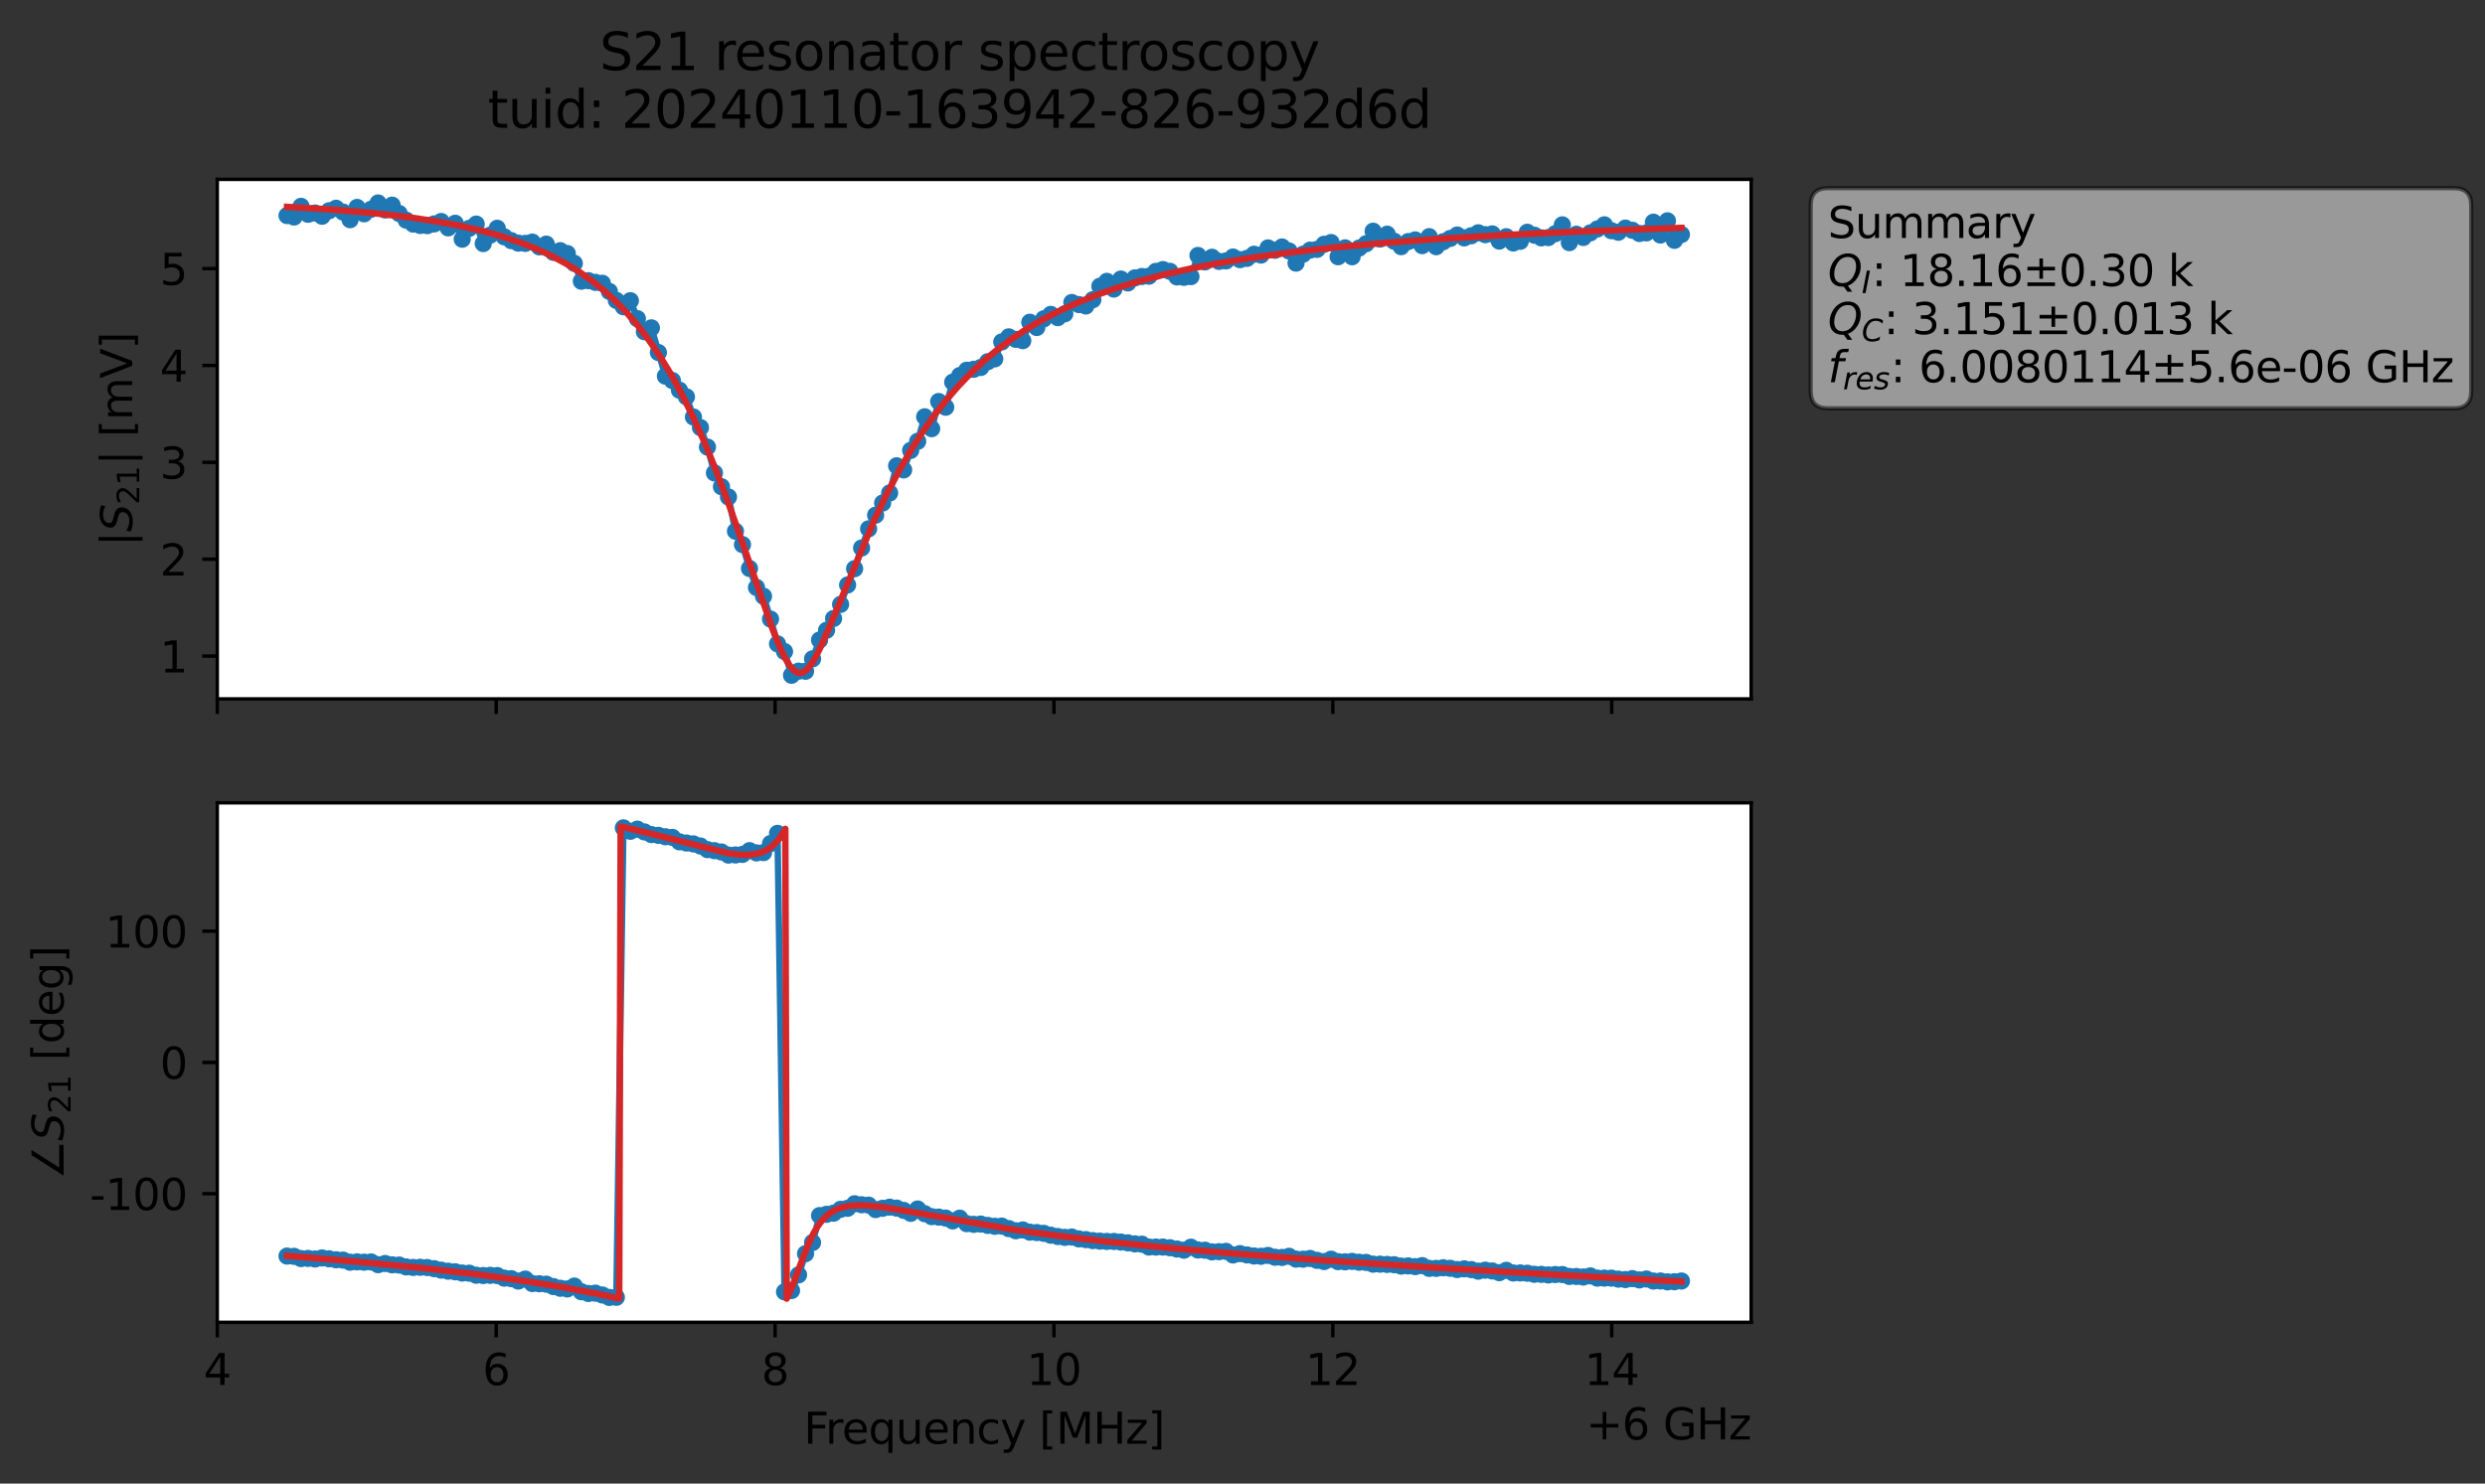 <?xml version="1.0" encoding="utf-8" standalone="no"?>
<!DOCTYPE svg PUBLIC "-//W3C//DTD SVG 1.1//EN"
  "http://www.w3.org/Graphics/SVG/1.1/DTD/svg11.dtd">
<svg xmlns:xlink="http://www.w3.org/1999/xlink" width="578.571pt" height="345.428pt" viewBox="0 0 578.571 345.428" xmlns="http://www.w3.org/2000/svg" version="1.1">
 <rect x="0" y="0" width="578.571" height="345.428" fill="#333333" stroke="none"/>
 <defs>
  <style type="text/css">*{stroke-linejoin: round; stroke-linecap: butt}</style>
 </defs>
 <g id="figure_1">
  <g id="patch_1">
   <path d="M 0 345.428 
L 578.571 345.428 
L 578.571 -0 
L 0 -0 
L 0 345.428 
z
" style="fill: none; opacity: 0"/>
  </g>
  <g id="axes_1">
   <g id="patch_2">
    <path d="M 50.595 162.72 
L 407.715 162.72 
L 407.715 41.76 
L 50.595 41.76 
z
" style="fill: #ffffff"/>
   </g>
   <g id="matplotlib.axis_1">
    <g id="xtick_1">
     <g id="line2d_1">
      <defs>
       <path id="m85da3977ed" d="M 0 0 
L 0 3.5 
" style="stroke: #000000; stroke-width: 0.8"/>
      </defs>
      <g>
       <use xlink:href="#m85da3977ed" x="50.595" y="162.72" style="stroke: #000000; stroke-width: 0.8"/>
      </g>
     </g>
    </g>
    <g id="xtick_2">
     <g id="line2d_2">
      <g>
       <use xlink:href="#m85da3977ed" x="115.526" y="162.72" style="stroke: #000000; stroke-width: 0.8"/>
      </g>
     </g>
    </g>
    <g id="xtick_3">
     <g id="line2d_3">
      <g>
       <use xlink:href="#m85da3977ed" x="180.457" y="162.72" style="stroke: #000000; stroke-width: 0.8"/>
      </g>
     </g>
    </g>
    <g id="xtick_4">
     <g id="line2d_4">
      <g>
       <use xlink:href="#m85da3977ed" x="245.388" y="162.72" style="stroke: #000000; stroke-width: 0.8"/>
      </g>
     </g>
    </g>
    <g id="xtick_5">
     <g id="line2d_5">
      <g>
       <use xlink:href="#m85da3977ed" x="310.319" y="162.72" style="stroke: #000000; stroke-width: 0.8"/>
      </g>
     </g>
    </g>
    <g id="xtick_6">
     <g id="line2d_6">
      <g>
       <use xlink:href="#m85da3977ed" x="375.25" y="162.72" style="stroke: #000000; stroke-width: 0.8"/>
      </g>
     </g>
    </g>
   </g>
   <g id="matplotlib.axis_2">
    <g id="ytick_1">
     <g id="line2d_7">
      <defs>
       <path id="m7178fbc707" d="M 0 0 
L -3.5 0 
" style="stroke: #000000; stroke-width: 0.8"/>
      </defs>
      <g>
       <use xlink:href="#m7178fbc707" x="50.595" y="152.761" style="stroke: #000000; stroke-width: 0.8"/>
      </g>
     </g>
     <g id="text_1">
      <!-- 1 -->
      <g transform="translate(37.233 156.561) scale(0.1 -0.1)">
       <defs>
        <path id="DejaVuSans-31" d="M 794 531 
L 1825 531 
L 1825 4091 
L 703 3866 
L 703 4441 
L 1819 4666 
L 2450 4666 
L 2450 531 
L 3481 531 
L 3481 0 
L 794 0 
L 794 531 
z
" transform="scale(0.016)"/>
       </defs>
       <use xlink:href="#DejaVuSans-31"/>
      </g>
     </g>
    </g>
    <g id="ytick_2">
     <g id="line2d_8">
      <g>
       <use xlink:href="#m7178fbc707" x="50.595" y="130.203" style="stroke: #000000; stroke-width: 0.8"/>
      </g>
     </g>
     <g id="text_2">
      <!-- 2 -->
      <g transform="translate(37.233 134.003) scale(0.1 -0.1)">
       <defs>
        <path id="DejaVuSans-32" d="M 1228 531 
L 3431 531 
L 3431 0 
L 469 0 
L 469 531 
Q 828 903 1448 1529 
Q 2069 2156 2228 2338 
Q 2531 2678 2651 2914 
Q 2772 3150 2772 3378 
Q 2772 3750 2511 3984 
Q 2250 4219 1831 4219 
Q 1534 4219 1204 4116 
Q 875 4013 500 3803 
L 500 4441 
Q 881 4594 1212 4672 
Q 1544 4750 1819 4750 
Q 2544 4750 2975 4387 
Q 3406 4025 3406 3419 
Q 3406 3131 3298 2873 
Q 3191 2616 2906 2266 
Q 2828 2175 2409 1742 
Q 1991 1309 1228 531 
z
" transform="scale(0.016)"/>
       </defs>
       <use xlink:href="#DejaVuSans-32"/>
      </g>
     </g>
    </g>
    <g id="ytick_3">
     <g id="line2d_9">
      <g>
       <use xlink:href="#m7178fbc707" x="50.595" y="107.645" style="stroke: #000000; stroke-width: 0.8"/>
      </g>
     </g>
     <g id="text_3">
      <!-- 3 -->
      <g transform="translate(37.233 111.445) scale(0.1 -0.1)">
       <defs>
        <path id="DejaVuSans-33" d="M 2597 2516 
Q 3050 2419 3304 2112 
Q 3559 1806 3559 1356 
Q 3559 666 3084 287 
Q 2609 -91 1734 -91 
Q 1441 -91 1130 -33 
Q 819 25 488 141 
L 488 750 
Q 750 597 1062 519 
Q 1375 441 1716 441 
Q 2309 441 2620 675 
Q 2931 909 2931 1356 
Q 2931 1769 2642 2001 
Q 2353 2234 1838 2234 
L 1294 2234 
L 1294 2753 
L 1863 2753 
Q 2328 2753 2575 2939 
Q 2822 3125 2822 3475 
Q 2822 3834 2567 4026 
Q 2313 4219 1838 4219 
Q 1578 4219 1281 4162 
Q 984 4106 628 3988 
L 628 4550 
Q 988 4650 1302 4700 
Q 1616 4750 1894 4750 
Q 2613 4750 3031 4423 
Q 3450 4097 3450 3541 
Q 3450 3153 3228 2886 
Q 3006 2619 2597 2516 
z
" transform="scale(0.016)"/>
       </defs>
       <use xlink:href="#DejaVuSans-33"/>
      </g>
     </g>
    </g>
    <g id="ytick_4">
     <g id="line2d_10">
      <g>
       <use xlink:href="#m7178fbc707" x="50.595" y="85.087" style="stroke: #000000; stroke-width: 0.8"/>
      </g>
     </g>
     <g id="text_4">
      <!-- 4 -->
      <g transform="translate(37.233 88.887) scale(0.1 -0.1)">
       <defs>
        <path id="DejaVuSans-34" d="M 2419 4116 
L 825 1625 
L 2419 1625 
L 2419 4116 
z
M 2253 4666 
L 3047 4666 
L 3047 1625 
L 3713 1625 
L 3713 1100 
L 3047 1100 
L 3047 0 
L 2419 0 
L 2419 1100 
L 313 1100 
L 313 1709 
L 2253 4666 
z
" transform="scale(0.016)"/>
       </defs>
       <use xlink:href="#DejaVuSans-34"/>
      </g>
     </g>
    </g>
    <g id="ytick_5">
     <g id="line2d_11">
      <g>
       <use xlink:href="#m7178fbc707" x="50.595" y="62.529" style="stroke: #000000; stroke-width: 0.8"/>
      </g>
     </g>
     <g id="text_5">
      <!-- 5 -->
      <g transform="translate(37.233 66.329) scale(0.1 -0.1)">
       <defs>
        <path id="DejaVuSans-35" d="M 691 4666 
L 3169 4666 
L 3169 4134 
L 1269 4134 
L 1269 2991 
Q 1406 3038 1543 3061 
Q 1681 3084 1819 3084 
Q 2600 3084 3056 2656 
Q 3513 2228 3513 1497 
Q 3513 744 3044 326 
Q 2575 -91 1722 -91 
Q 1428 -91 1123 -41 
Q 819 9 494 109 
L 494 744 
Q 775 591 1075 516 
Q 1375 441 1709 441 
Q 2250 441 2565 725 
Q 2881 1009 2881 1497 
Q 2881 1984 2565 2268 
Q 2250 2553 1709 2553 
Q 1456 2553 1204 2497 
Q 953 2441 691 2322 
L 691 4666 
z
" transform="scale(0.016)"/>
       </defs>
       <use xlink:href="#DejaVuSans-35"/>
      </g>
     </g>
    </g>
    <g id="text_6">
     <!-- $|S_{21}|$ [mV] -->
     <g transform="translate(30.833 127.19) rotate(-90) scale(0.1 -0.1)">
      <defs>
       <path id="DejaVuSans-7c" d="M 1344 4891 
L 1344 -1509 
L 813 -1509 
L 813 4891 
L 1344 4891 
z
" transform="scale(0.016)"/>
       <path id="DejaVuSans-Oblique-53" d="M 3859 4513 
L 3738 3897 
Q 3422 4066 3111 4152 
Q 2800 4238 2509 4238 
Q 1944 4238 1609 3991 
Q 1275 3744 1275 3334 
Q 1275 3109 1398 2989 
Q 1522 2869 2034 2731 
L 2413 2638 
Q 3053 2472 3303 2217 
Q 3553 1963 3553 1503 
Q 3553 797 2998 353 
Q 2444 -91 1538 -91 
Q 1166 -91 791 -17 
Q 416 56 38 206 
L 166 856 
Q 513 641 861 531 
Q 1209 422 1556 422 
Q 2147 422 2503 684 
Q 2859 947 2859 1369 
Q 2859 1650 2717 1795 
Q 2575 1941 2106 2059 
L 1728 2156 
Q 1081 2325 845 2545 
Q 609 2766 609 3163 
Q 609 3859 1145 4304 
Q 1681 4750 2541 4750 
Q 2875 4750 3203 4690 
Q 3531 4631 3859 4513 
z
" transform="scale(0.016)"/>
       <path id="DejaVuSans-20" transform="scale(0.016)"/>
       <path id="DejaVuSans-5b" d="M 550 4863 
L 1875 4863 
L 1875 4416 
L 1125 4416 
L 1125 -397 
L 1875 -397 
L 1875 -844 
L 550 -844 
L 550 4863 
z
" transform="scale(0.016)"/>
       <path id="DejaVuSans-6d" d="M 3328 2828 
Q 3544 3216 3844 3400 
Q 4144 3584 4550 3584 
Q 5097 3584 5394 3201 
Q 5691 2819 5691 2113 
L 5691 0 
L 5113 0 
L 5113 2094 
Q 5113 2597 4934 2840 
Q 4756 3084 4391 3084 
Q 3944 3084 3684 2787 
Q 3425 2491 3425 1978 
L 3425 0 
L 2847 0 
L 2847 2094 
Q 2847 2600 2669 2842 
Q 2491 3084 2119 3084 
Q 1678 3084 1418 2786 
Q 1159 2488 1159 1978 
L 1159 0 
L 581 0 
L 581 3500 
L 1159 3500 
L 1159 2956 
Q 1356 3278 1631 3431 
Q 1906 3584 2284 3584 
Q 2666 3584 2933 3390 
Q 3200 3197 3328 2828 
z
" transform="scale(0.016)"/>
       <path id="DejaVuSans-56" d="M 1831 0 
L 50 4666 
L 709 4666 
L 2188 738 
L 3669 4666 
L 4325 4666 
L 2547 0 
L 1831 0 
z
" transform="scale(0.016)"/>
       <path id="DejaVuSans-5d" d="M 1947 4863 
L 1947 -844 
L 622 -844 
L 622 -397 
L 1369 -397 
L 1369 4416 
L 622 4416 
L 622 4863 
L 1947 4863 
z
" transform="scale(0.016)"/>
      </defs>
      <use xlink:href="#DejaVuSans-7c" transform="translate(0 0.578)"/>
      <use xlink:href="#DejaVuSans-Oblique-53" transform="translate(33.691 0.578)"/>
      <use xlink:href="#DejaVuSans-32" transform="translate(97.168 -15.828) scale(0.7)"/>
      <use xlink:href="#DejaVuSans-31" transform="translate(141.704 -15.828) scale(0.7)"/>
      <use xlink:href="#DejaVuSans-7c" transform="translate(188.975 0.578)"/>
      <use xlink:href="#DejaVuSans-20" transform="translate(222.666 0.578)"/>
      <use xlink:href="#DejaVuSans-5b" transform="translate(254.453 0.578)"/>
      <use xlink:href="#DejaVuSans-6d" transform="translate(293.467 0.578)"/>
      <use xlink:href="#DejaVuSans-56" transform="translate(390.879 0.578)"/>
      <use xlink:href="#DejaVuSans-5d" transform="translate(459.287 0.578)"/>
     </g>
    </g>
   </g>
   <g id="line2d_12">
    <path d="M 66.828 50.188 
L 68.459 50.53 
L 70.091 48.045 
L 71.722 49.89 
L 73.354 49.596 
L 74.985 50.349 
L 76.617 49.075 
L 78.248 48.493 
L 79.879 49.384 
L 81.511 51.151 
L 83.142 48.295 
L 84.774 49.783 
L 86.405 48.722 
L 88.037 47.258 
L 89.668 48.89 
L 91.299 47.769 
L 92.931 49.71 
L 94.562 51.257 
L 96.194 52.169 
L 97.825 52.496 
L 99.457 52.537 
L 101.088 52.132 
L 102.719 51.572 
L 104.351 53.059 
L 105.982 51.984 
L 107.614 55.694 
L 109.245 53.168 
L 110.877 52.174 
L 112.508 56.711 
L 114.14 54.744 
L 115.771 53.153 
L 117.402 55.14 
L 119.034 56.03 
L 120.665 56.609 
L 122.297 56.669 
L 123.928 56.374 
L 125.56 57.473 
L 127.191 56.844 
L 128.822 58.747 
L 130.454 58.367 
L 132.085 59.036 
L 133.717 61.315 
L 135.348 65.471 
L 136.98 65.345 
L 138.611 65.746 
L 140.242 65.958 
L 141.874 67.856 
L 143.505 69.949 
L 145.137 71.43 
L 146.768 70.013 
L 148.4 74.195 
L 150.031 77.236 
L 151.662 76.341 
L 154.925 87.584 
L 156.557 88.61 
L 158.188 90.839 
L 159.82 92.401 
L 161.451 97.091 
L 163.082 99.549 
L 164.714 104.092 
L 166.345 110.108 
L 167.977 113.318 
L 169.608 115.72 
L 171.24 123.685 
L 172.871 126.799 
L 174.502 132.362 
L 176.134 136.786 
L 177.765 138.831 
L 179.397 144.145 
L 181.028 149.91 
L 182.66 151.703 
L 184.291 157.222 
L 185.922 156.271 
L 187.554 156.29 
L 189.185 153.399 
L 190.817 149.019 
L 192.448 146.745 
L 194.08 144.01 
L 195.711 140.724 
L 197.342 136.197 
L 198.974 132.407 
L 200.605 127.589 
L 202.237 123.127 
L 203.868 119.946 
L 205.5 117.119 
L 207.131 114.785 
L 208.762 108.454 
L 210.394 109.405 
L 212.025 104.864 
L 213.657 102.748 
L 215.288 97.05 
L 216.92 99.811 
L 218.551 93.486 
L 220.182 94.811 
L 221.814 88.986 
L 223.445 87.443 
L 225.077 86.202 
L 226.708 85.984 
L 228.34 85.559 
L 229.971 84.215 
L 231.602 83.557 
L 233.234 79.615 
L 234.865 78.435 
L 236.497 79.005 
L 238.128 79.316 
L 239.76 75.031 
L 241.391 76.256 
L 243.022 74.226 
L 244.654 73.201 
L 246.285 73.956 
L 247.917 73.052 
L 249.548 70.433 
L 251.18 70.91 
L 252.811 71.238 
L 254.442 69.778 
L 256.074 66.651 
L 257.705 65.507 
L 259.337 67.302 
L 260.968 64.971 
L 262.6 65.875 
L 264.231 64.699 
L 265.862 64.379 
L 267.494 64.308 
L 269.125 63.178 
L 270.757 62.769 
L 272.388 63.176 
L 274.02 64.472 
L 275.651 64.57 
L 277.282 64.407 
L 278.914 59.478 
L 280.545 60.98 
L 282.177 59.897 
L 283.808 60.859 
L 285.44 60.752 
L 287.071 59.846 
L 288.703 60.457 
L 290.334 60.159 
L 291.965 59.2 
L 293.597 59.387 
L 295.228 57.724 
L 296.86 58.273 
L 298.491 57.506 
L 300.123 58.438 
L 301.754 61.262 
L 303.385 59.192 
L 305.017 58.237 
L 306.648 58.064 
L 308.28 56.876 
L 309.911 56.472 
L 311.543 59.78 
L 313.174 57.711 
L 314.805 59.78 
L 316.437 57.756 
L 318.068 56.742 
L 319.7 53.837 
L 321.331 55.655 
L 322.963 54.527 
L 324.594 56.168 
L 326.225 57.429 
L 327.857 56.25 
L 329.488 55.859 
L 331.12 57.191 
L 332.751 55.102 
L 334.383 57.444 
L 336.014 56.275 
L 339.277 54.722 
L 340.908 55.385 
L 342.54 54.891 
L 344.171 54.207 
L 345.803 54.643 
L 347.434 54.461 
L 349.065 56.138 
L 350.697 55.116 
L 352.328 56.575 
L 353.96 56.182 
L 355.591 54.08 
L 358.854 55.376 
L 360.485 55.317 
L 362.117 54.406 
L 363.748 52.355 
L 365.38 56.5 
L 367.011 54.537 
L 368.643 55.29 
L 370.274 54.217 
L 373.537 52.348 
L 375.168 53.715 
L 376.8 54.076 
L 378.431 53.11 
L 380.063 53.622 
L 381.694 54.364 
L 383.325 54.229 
L 384.957 51.739 
L 386.588 54.723 
L 388.22 51.419 
L 389.851 55.956 
L 391.483 54.604 
L 391.483 54.604 
" clip-path="url(#p1ddd917612)" style="fill: none; stroke: #1f77b4; stroke-width: 1.5; stroke-linecap: square"/>
    <defs>
     <path id="mcea7aa72a4" d="M 0 1.5 
C 0.398 1.5 0.779 1.342 1.061 1.061 
C 1.342 0.779 1.5 0.398 1.5 0 
C 1.5 -0.398 1.342 -0.779 1.061 -1.061 
C 0.779 -1.342 0.398 -1.5 0 -1.5 
C -0.398 -1.5 -0.779 -1.342 -1.061 -1.061 
C -1.342 -0.779 -1.5 -0.398 -1.5 0 
C -1.5 0.398 -1.342 0.779 -1.061 1.061 
C -0.779 1.342 -0.398 1.5 0 1.5 
z
" style="stroke: #1f77b4"/>
    </defs>
    <g clip-path="url(#p1ddd917612)">
     <use xlink:href="#mcea7aa72a4" x="66.828" y="50.188" style="fill: #1f77b4; stroke: #1f77b4"/>
     <use xlink:href="#mcea7aa72a4" x="68.459" y="50.53" style="fill: #1f77b4; stroke: #1f77b4"/>
     <use xlink:href="#mcea7aa72a4" x="70.091" y="48.045" style="fill: #1f77b4; stroke: #1f77b4"/>
     <use xlink:href="#mcea7aa72a4" x="71.722" y="49.89" style="fill: #1f77b4; stroke: #1f77b4"/>
     <use xlink:href="#mcea7aa72a4" x="73.354" y="49.596" style="fill: #1f77b4; stroke: #1f77b4"/>
     <use xlink:href="#mcea7aa72a4" x="74.985" y="50.349" style="fill: #1f77b4; stroke: #1f77b4"/>
     <use xlink:href="#mcea7aa72a4" x="76.617" y="49.075" style="fill: #1f77b4; stroke: #1f77b4"/>
     <use xlink:href="#mcea7aa72a4" x="78.248" y="48.493" style="fill: #1f77b4; stroke: #1f77b4"/>
     <use xlink:href="#mcea7aa72a4" x="79.879" y="49.384" style="fill: #1f77b4; stroke: #1f77b4"/>
     <use xlink:href="#mcea7aa72a4" x="81.511" y="51.151" style="fill: #1f77b4; stroke: #1f77b4"/>
     <use xlink:href="#mcea7aa72a4" x="83.142" y="48.295" style="fill: #1f77b4; stroke: #1f77b4"/>
     <use xlink:href="#mcea7aa72a4" x="84.774" y="49.783" style="fill: #1f77b4; stroke: #1f77b4"/>
     <use xlink:href="#mcea7aa72a4" x="86.405" y="48.722" style="fill: #1f77b4; stroke: #1f77b4"/>
     <use xlink:href="#mcea7aa72a4" x="88.037" y="47.258" style="fill: #1f77b4; stroke: #1f77b4"/>
     <use xlink:href="#mcea7aa72a4" x="89.668" y="48.89" style="fill: #1f77b4; stroke: #1f77b4"/>
     <use xlink:href="#mcea7aa72a4" x="91.299" y="47.769" style="fill: #1f77b4; stroke: #1f77b4"/>
     <use xlink:href="#mcea7aa72a4" x="92.931" y="49.71" style="fill: #1f77b4; stroke: #1f77b4"/>
     <use xlink:href="#mcea7aa72a4" x="94.562" y="51.257" style="fill: #1f77b4; stroke: #1f77b4"/>
     <use xlink:href="#mcea7aa72a4" x="96.194" y="52.169" style="fill: #1f77b4; stroke: #1f77b4"/>
     <use xlink:href="#mcea7aa72a4" x="97.825" y="52.496" style="fill: #1f77b4; stroke: #1f77b4"/>
     <use xlink:href="#mcea7aa72a4" x="99.457" y="52.537" style="fill: #1f77b4; stroke: #1f77b4"/>
     <use xlink:href="#mcea7aa72a4" x="101.088" y="52.132" style="fill: #1f77b4; stroke: #1f77b4"/>
     <use xlink:href="#mcea7aa72a4" x="102.719" y="51.572" style="fill: #1f77b4; stroke: #1f77b4"/>
     <use xlink:href="#mcea7aa72a4" x="104.351" y="53.059" style="fill: #1f77b4; stroke: #1f77b4"/>
     <use xlink:href="#mcea7aa72a4" x="105.982" y="51.984" style="fill: #1f77b4; stroke: #1f77b4"/>
     <use xlink:href="#mcea7aa72a4" x="107.614" y="55.694" style="fill: #1f77b4; stroke: #1f77b4"/>
     <use xlink:href="#mcea7aa72a4" x="109.245" y="53.168" style="fill: #1f77b4; stroke: #1f77b4"/>
     <use xlink:href="#mcea7aa72a4" x="110.877" y="52.174" style="fill: #1f77b4; stroke: #1f77b4"/>
     <use xlink:href="#mcea7aa72a4" x="112.508" y="56.711" style="fill: #1f77b4; stroke: #1f77b4"/>
     <use xlink:href="#mcea7aa72a4" x="114.14" y="54.744" style="fill: #1f77b4; stroke: #1f77b4"/>
     <use xlink:href="#mcea7aa72a4" x="115.771" y="53.153" style="fill: #1f77b4; stroke: #1f77b4"/>
     <use xlink:href="#mcea7aa72a4" x="117.402" y="55.14" style="fill: #1f77b4; stroke: #1f77b4"/>
     <use xlink:href="#mcea7aa72a4" x="119.034" y="56.03" style="fill: #1f77b4; stroke: #1f77b4"/>
     <use xlink:href="#mcea7aa72a4" x="120.665" y="56.609" style="fill: #1f77b4; stroke: #1f77b4"/>
     <use xlink:href="#mcea7aa72a4" x="122.297" y="56.669" style="fill: #1f77b4; stroke: #1f77b4"/>
     <use xlink:href="#mcea7aa72a4" x="123.928" y="56.374" style="fill: #1f77b4; stroke: #1f77b4"/>
     <use xlink:href="#mcea7aa72a4" x="125.56" y="57.473" style="fill: #1f77b4; stroke: #1f77b4"/>
     <use xlink:href="#mcea7aa72a4" x="127.191" y="56.844" style="fill: #1f77b4; stroke: #1f77b4"/>
     <use xlink:href="#mcea7aa72a4" x="128.822" y="58.747" style="fill: #1f77b4; stroke: #1f77b4"/>
     <use xlink:href="#mcea7aa72a4" x="130.454" y="58.367" style="fill: #1f77b4; stroke: #1f77b4"/>
     <use xlink:href="#mcea7aa72a4" x="132.085" y="59.036" style="fill: #1f77b4; stroke: #1f77b4"/>
     <use xlink:href="#mcea7aa72a4" x="133.717" y="61.315" style="fill: #1f77b4; stroke: #1f77b4"/>
     <use xlink:href="#mcea7aa72a4" x="135.348" y="65.471" style="fill: #1f77b4; stroke: #1f77b4"/>
     <use xlink:href="#mcea7aa72a4" x="136.98" y="65.345" style="fill: #1f77b4; stroke: #1f77b4"/>
     <use xlink:href="#mcea7aa72a4" x="138.611" y="65.746" style="fill: #1f77b4; stroke: #1f77b4"/>
     <use xlink:href="#mcea7aa72a4" x="140.242" y="65.958" style="fill: #1f77b4; stroke: #1f77b4"/>
     <use xlink:href="#mcea7aa72a4" x="141.874" y="67.856" style="fill: #1f77b4; stroke: #1f77b4"/>
     <use xlink:href="#mcea7aa72a4" x="143.505" y="69.949" style="fill: #1f77b4; stroke: #1f77b4"/>
     <use xlink:href="#mcea7aa72a4" x="145.137" y="71.43" style="fill: #1f77b4; stroke: #1f77b4"/>
     <use xlink:href="#mcea7aa72a4" x="146.768" y="70.013" style="fill: #1f77b4; stroke: #1f77b4"/>
     <use xlink:href="#mcea7aa72a4" x="148.4" y="74.195" style="fill: #1f77b4; stroke: #1f77b4"/>
     <use xlink:href="#mcea7aa72a4" x="150.031" y="77.236" style="fill: #1f77b4; stroke: #1f77b4"/>
     <use xlink:href="#mcea7aa72a4" x="151.662" y="76.341" style="fill: #1f77b4; stroke: #1f77b4"/>
     <use xlink:href="#mcea7aa72a4" x="153.294" y="82.082" style="fill: #1f77b4; stroke: #1f77b4"/>
     <use xlink:href="#mcea7aa72a4" x="154.925" y="87.584" style="fill: #1f77b4; stroke: #1f77b4"/>
     <use xlink:href="#mcea7aa72a4" x="156.557" y="88.61" style="fill: #1f77b4; stroke: #1f77b4"/>
     <use xlink:href="#mcea7aa72a4" x="158.188" y="90.839" style="fill: #1f77b4; stroke: #1f77b4"/>
     <use xlink:href="#mcea7aa72a4" x="159.82" y="92.401" style="fill: #1f77b4; stroke: #1f77b4"/>
     <use xlink:href="#mcea7aa72a4" x="161.451" y="97.091" style="fill: #1f77b4; stroke: #1f77b4"/>
     <use xlink:href="#mcea7aa72a4" x="163.082" y="99.549" style="fill: #1f77b4; stroke: #1f77b4"/>
     <use xlink:href="#mcea7aa72a4" x="164.714" y="104.092" style="fill: #1f77b4; stroke: #1f77b4"/>
     <use xlink:href="#mcea7aa72a4" x="166.345" y="110.108" style="fill: #1f77b4; stroke: #1f77b4"/>
     <use xlink:href="#mcea7aa72a4" x="167.977" y="113.318" style="fill: #1f77b4; stroke: #1f77b4"/>
     <use xlink:href="#mcea7aa72a4" x="169.608" y="115.72" style="fill: #1f77b4; stroke: #1f77b4"/>
     <use xlink:href="#mcea7aa72a4" x="171.24" y="123.685" style="fill: #1f77b4; stroke: #1f77b4"/>
     <use xlink:href="#mcea7aa72a4" x="172.871" y="126.799" style="fill: #1f77b4; stroke: #1f77b4"/>
     <use xlink:href="#mcea7aa72a4" x="174.502" y="132.362" style="fill: #1f77b4; stroke: #1f77b4"/>
     <use xlink:href="#mcea7aa72a4" x="176.134" y="136.786" style="fill: #1f77b4; stroke: #1f77b4"/>
     <use xlink:href="#mcea7aa72a4" x="177.765" y="138.831" style="fill: #1f77b4; stroke: #1f77b4"/>
     <use xlink:href="#mcea7aa72a4" x="179.397" y="144.145" style="fill: #1f77b4; stroke: #1f77b4"/>
     <use xlink:href="#mcea7aa72a4" x="181.028" y="149.91" style="fill: #1f77b4; stroke: #1f77b4"/>
     <use xlink:href="#mcea7aa72a4" x="182.66" y="151.703" style="fill: #1f77b4; stroke: #1f77b4"/>
     <use xlink:href="#mcea7aa72a4" x="184.291" y="157.222" style="fill: #1f77b4; stroke: #1f77b4"/>
     <use xlink:href="#mcea7aa72a4" x="185.922" y="156.271" style="fill: #1f77b4; stroke: #1f77b4"/>
     <use xlink:href="#mcea7aa72a4" x="187.554" y="156.29" style="fill: #1f77b4; stroke: #1f77b4"/>
     <use xlink:href="#mcea7aa72a4" x="189.185" y="153.399" style="fill: #1f77b4; stroke: #1f77b4"/>
     <use xlink:href="#mcea7aa72a4" x="190.817" y="149.019" style="fill: #1f77b4; stroke: #1f77b4"/>
     <use xlink:href="#mcea7aa72a4" x="192.448" y="146.745" style="fill: #1f77b4; stroke: #1f77b4"/>
     <use xlink:href="#mcea7aa72a4" x="194.08" y="144.01" style="fill: #1f77b4; stroke: #1f77b4"/>
     <use xlink:href="#mcea7aa72a4" x="195.711" y="140.724" style="fill: #1f77b4; stroke: #1f77b4"/>
     <use xlink:href="#mcea7aa72a4" x="197.342" y="136.197" style="fill: #1f77b4; stroke: #1f77b4"/>
     <use xlink:href="#mcea7aa72a4" x="198.974" y="132.407" style="fill: #1f77b4; stroke: #1f77b4"/>
     <use xlink:href="#mcea7aa72a4" x="200.605" y="127.589" style="fill: #1f77b4; stroke: #1f77b4"/>
     <use xlink:href="#mcea7aa72a4" x="202.237" y="123.127" style="fill: #1f77b4; stroke: #1f77b4"/>
     <use xlink:href="#mcea7aa72a4" x="203.868" y="119.946" style="fill: #1f77b4; stroke: #1f77b4"/>
     <use xlink:href="#mcea7aa72a4" x="205.5" y="117.119" style="fill: #1f77b4; stroke: #1f77b4"/>
     <use xlink:href="#mcea7aa72a4" x="207.131" y="114.785" style="fill: #1f77b4; stroke: #1f77b4"/>
     <use xlink:href="#mcea7aa72a4" x="208.762" y="108.454" style="fill: #1f77b4; stroke: #1f77b4"/>
     <use xlink:href="#mcea7aa72a4" x="210.394" y="109.405" style="fill: #1f77b4; stroke: #1f77b4"/>
     <use xlink:href="#mcea7aa72a4" x="212.025" y="104.864" style="fill: #1f77b4; stroke: #1f77b4"/>
     <use xlink:href="#mcea7aa72a4" x="213.657" y="102.748" style="fill: #1f77b4; stroke: #1f77b4"/>
     <use xlink:href="#mcea7aa72a4" x="215.288" y="97.05" style="fill: #1f77b4; stroke: #1f77b4"/>
     <use xlink:href="#mcea7aa72a4" x="216.92" y="99.811" style="fill: #1f77b4; stroke: #1f77b4"/>
     <use xlink:href="#mcea7aa72a4" x="218.551" y="93.486" style="fill: #1f77b4; stroke: #1f77b4"/>
     <use xlink:href="#mcea7aa72a4" x="220.182" y="94.811" style="fill: #1f77b4; stroke: #1f77b4"/>
     <use xlink:href="#mcea7aa72a4" x="221.814" y="88.986" style="fill: #1f77b4; stroke: #1f77b4"/>
     <use xlink:href="#mcea7aa72a4" x="223.445" y="87.443" style="fill: #1f77b4; stroke: #1f77b4"/>
     <use xlink:href="#mcea7aa72a4" x="225.077" y="86.202" style="fill: #1f77b4; stroke: #1f77b4"/>
     <use xlink:href="#mcea7aa72a4" x="226.708" y="85.984" style="fill: #1f77b4; stroke: #1f77b4"/>
     <use xlink:href="#mcea7aa72a4" x="228.34" y="85.559" style="fill: #1f77b4; stroke: #1f77b4"/>
     <use xlink:href="#mcea7aa72a4" x="229.971" y="84.215" style="fill: #1f77b4; stroke: #1f77b4"/>
     <use xlink:href="#mcea7aa72a4" x="231.602" y="83.557" style="fill: #1f77b4; stroke: #1f77b4"/>
     <use xlink:href="#mcea7aa72a4" x="233.234" y="79.615" style="fill: #1f77b4; stroke: #1f77b4"/>
     <use xlink:href="#mcea7aa72a4" x="234.865" y="78.435" style="fill: #1f77b4; stroke: #1f77b4"/>
     <use xlink:href="#mcea7aa72a4" x="236.497" y="79.005" style="fill: #1f77b4; stroke: #1f77b4"/>
     <use xlink:href="#mcea7aa72a4" x="238.128" y="79.316" style="fill: #1f77b4; stroke: #1f77b4"/>
     <use xlink:href="#mcea7aa72a4" x="239.76" y="75.031" style="fill: #1f77b4; stroke: #1f77b4"/>
     <use xlink:href="#mcea7aa72a4" x="241.391" y="76.256" style="fill: #1f77b4; stroke: #1f77b4"/>
     <use xlink:href="#mcea7aa72a4" x="243.022" y="74.226" style="fill: #1f77b4; stroke: #1f77b4"/>
     <use xlink:href="#mcea7aa72a4" x="244.654" y="73.201" style="fill: #1f77b4; stroke: #1f77b4"/>
     <use xlink:href="#mcea7aa72a4" x="246.285" y="73.956" style="fill: #1f77b4; stroke: #1f77b4"/>
     <use xlink:href="#mcea7aa72a4" x="247.917" y="73.052" style="fill: #1f77b4; stroke: #1f77b4"/>
     <use xlink:href="#mcea7aa72a4" x="249.548" y="70.433" style="fill: #1f77b4; stroke: #1f77b4"/>
     <use xlink:href="#mcea7aa72a4" x="251.18" y="70.91" style="fill: #1f77b4; stroke: #1f77b4"/>
     <use xlink:href="#mcea7aa72a4" x="252.811" y="71.238" style="fill: #1f77b4; stroke: #1f77b4"/>
     <use xlink:href="#mcea7aa72a4" x="254.442" y="69.778" style="fill: #1f77b4; stroke: #1f77b4"/>
     <use xlink:href="#mcea7aa72a4" x="256.074" y="66.651" style="fill: #1f77b4; stroke: #1f77b4"/>
     <use xlink:href="#mcea7aa72a4" x="257.705" y="65.507" style="fill: #1f77b4; stroke: #1f77b4"/>
     <use xlink:href="#mcea7aa72a4" x="259.337" y="67.302" style="fill: #1f77b4; stroke: #1f77b4"/>
     <use xlink:href="#mcea7aa72a4" x="260.968" y="64.971" style="fill: #1f77b4; stroke: #1f77b4"/>
     <use xlink:href="#mcea7aa72a4" x="262.6" y="65.875" style="fill: #1f77b4; stroke: #1f77b4"/>
     <use xlink:href="#mcea7aa72a4" x="264.231" y="64.699" style="fill: #1f77b4; stroke: #1f77b4"/>
     <use xlink:href="#mcea7aa72a4" x="265.862" y="64.379" style="fill: #1f77b4; stroke: #1f77b4"/>
     <use xlink:href="#mcea7aa72a4" x="267.494" y="64.308" style="fill: #1f77b4; stroke: #1f77b4"/>
     <use xlink:href="#mcea7aa72a4" x="269.125" y="63.178" style="fill: #1f77b4; stroke: #1f77b4"/>
     <use xlink:href="#mcea7aa72a4" x="270.757" y="62.769" style="fill: #1f77b4; stroke: #1f77b4"/>
     <use xlink:href="#mcea7aa72a4" x="272.388" y="63.176" style="fill: #1f77b4; stroke: #1f77b4"/>
     <use xlink:href="#mcea7aa72a4" x="274.02" y="64.472" style="fill: #1f77b4; stroke: #1f77b4"/>
     <use xlink:href="#mcea7aa72a4" x="275.651" y="64.57" style="fill: #1f77b4; stroke: #1f77b4"/>
     <use xlink:href="#mcea7aa72a4" x="277.282" y="64.407" style="fill: #1f77b4; stroke: #1f77b4"/>
     <use xlink:href="#mcea7aa72a4" x="278.914" y="59.478" style="fill: #1f77b4; stroke: #1f77b4"/>
     <use xlink:href="#mcea7aa72a4" x="280.545" y="60.98" style="fill: #1f77b4; stroke: #1f77b4"/>
     <use xlink:href="#mcea7aa72a4" x="282.177" y="59.897" style="fill: #1f77b4; stroke: #1f77b4"/>
     <use xlink:href="#mcea7aa72a4" x="283.808" y="60.859" style="fill: #1f77b4; stroke: #1f77b4"/>
     <use xlink:href="#mcea7aa72a4" x="285.44" y="60.752" style="fill: #1f77b4; stroke: #1f77b4"/>
     <use xlink:href="#mcea7aa72a4" x="287.071" y="59.846" style="fill: #1f77b4; stroke: #1f77b4"/>
     <use xlink:href="#mcea7aa72a4" x="288.703" y="60.457" style="fill: #1f77b4; stroke: #1f77b4"/>
     <use xlink:href="#mcea7aa72a4" x="290.334" y="60.159" style="fill: #1f77b4; stroke: #1f77b4"/>
     <use xlink:href="#mcea7aa72a4" x="291.965" y="59.2" style="fill: #1f77b4; stroke: #1f77b4"/>
     <use xlink:href="#mcea7aa72a4" x="293.597" y="59.387" style="fill: #1f77b4; stroke: #1f77b4"/>
     <use xlink:href="#mcea7aa72a4" x="295.228" y="57.724" style="fill: #1f77b4; stroke: #1f77b4"/>
     <use xlink:href="#mcea7aa72a4" x="296.86" y="58.273" style="fill: #1f77b4; stroke: #1f77b4"/>
     <use xlink:href="#mcea7aa72a4" x="298.491" y="57.506" style="fill: #1f77b4; stroke: #1f77b4"/>
     <use xlink:href="#mcea7aa72a4" x="300.123" y="58.438" style="fill: #1f77b4; stroke: #1f77b4"/>
     <use xlink:href="#mcea7aa72a4" x="301.754" y="61.262" style="fill: #1f77b4; stroke: #1f77b4"/>
     <use xlink:href="#mcea7aa72a4" x="303.385" y="59.192" style="fill: #1f77b4; stroke: #1f77b4"/>
     <use xlink:href="#mcea7aa72a4" x="305.017" y="58.237" style="fill: #1f77b4; stroke: #1f77b4"/>
     <use xlink:href="#mcea7aa72a4" x="306.648" y="58.064" style="fill: #1f77b4; stroke: #1f77b4"/>
     <use xlink:href="#mcea7aa72a4" x="308.28" y="56.876" style="fill: #1f77b4; stroke: #1f77b4"/>
     <use xlink:href="#mcea7aa72a4" x="309.911" y="56.472" style="fill: #1f77b4; stroke: #1f77b4"/>
     <use xlink:href="#mcea7aa72a4" x="311.543" y="59.78" style="fill: #1f77b4; stroke: #1f77b4"/>
     <use xlink:href="#mcea7aa72a4" x="313.174" y="57.711" style="fill: #1f77b4; stroke: #1f77b4"/>
     <use xlink:href="#mcea7aa72a4" x="314.805" y="59.78" style="fill: #1f77b4; stroke: #1f77b4"/>
     <use xlink:href="#mcea7aa72a4" x="316.437" y="57.756" style="fill: #1f77b4; stroke: #1f77b4"/>
     <use xlink:href="#mcea7aa72a4" x="318.068" y="56.742" style="fill: #1f77b4; stroke: #1f77b4"/>
     <use xlink:href="#mcea7aa72a4" x="319.7" y="53.837" style="fill: #1f77b4; stroke: #1f77b4"/>
     <use xlink:href="#mcea7aa72a4" x="321.331" y="55.655" style="fill: #1f77b4; stroke: #1f77b4"/>
     <use xlink:href="#mcea7aa72a4" x="322.963" y="54.527" style="fill: #1f77b4; stroke: #1f77b4"/>
     <use xlink:href="#mcea7aa72a4" x="324.594" y="56.168" style="fill: #1f77b4; stroke: #1f77b4"/>
     <use xlink:href="#mcea7aa72a4" x="326.225" y="57.429" style="fill: #1f77b4; stroke: #1f77b4"/>
     <use xlink:href="#mcea7aa72a4" x="327.857" y="56.25" style="fill: #1f77b4; stroke: #1f77b4"/>
     <use xlink:href="#mcea7aa72a4" x="329.488" y="55.859" style="fill: #1f77b4; stroke: #1f77b4"/>
     <use xlink:href="#mcea7aa72a4" x="331.12" y="57.191" style="fill: #1f77b4; stroke: #1f77b4"/>
     <use xlink:href="#mcea7aa72a4" x="332.751" y="55.102" style="fill: #1f77b4; stroke: #1f77b4"/>
     <use xlink:href="#mcea7aa72a4" x="334.383" y="57.444" style="fill: #1f77b4; stroke: #1f77b4"/>
     <use xlink:href="#mcea7aa72a4" x="336.014" y="56.275" style="fill: #1f77b4; stroke: #1f77b4"/>
     <use xlink:href="#mcea7aa72a4" x="337.645" y="55.512" style="fill: #1f77b4; stroke: #1f77b4"/>
     <use xlink:href="#mcea7aa72a4" x="339.277" y="54.722" style="fill: #1f77b4; stroke: #1f77b4"/>
     <use xlink:href="#mcea7aa72a4" x="340.908" y="55.385" style="fill: #1f77b4; stroke: #1f77b4"/>
     <use xlink:href="#mcea7aa72a4" x="342.54" y="54.891" style="fill: #1f77b4; stroke: #1f77b4"/>
     <use xlink:href="#mcea7aa72a4" x="344.171" y="54.207" style="fill: #1f77b4; stroke: #1f77b4"/>
     <use xlink:href="#mcea7aa72a4" x="345.803" y="54.643" style="fill: #1f77b4; stroke: #1f77b4"/>
     <use xlink:href="#mcea7aa72a4" x="347.434" y="54.461" style="fill: #1f77b4; stroke: #1f77b4"/>
     <use xlink:href="#mcea7aa72a4" x="349.065" y="56.138" style="fill: #1f77b4; stroke: #1f77b4"/>
     <use xlink:href="#mcea7aa72a4" x="350.697" y="55.116" style="fill: #1f77b4; stroke: #1f77b4"/>
     <use xlink:href="#mcea7aa72a4" x="352.328" y="56.575" style="fill: #1f77b4; stroke: #1f77b4"/>
     <use xlink:href="#mcea7aa72a4" x="353.96" y="56.182" style="fill: #1f77b4; stroke: #1f77b4"/>
     <use xlink:href="#mcea7aa72a4" x="355.591" y="54.08" style="fill: #1f77b4; stroke: #1f77b4"/>
     <use xlink:href="#mcea7aa72a4" x="357.223" y="54.755" style="fill: #1f77b4; stroke: #1f77b4"/>
     <use xlink:href="#mcea7aa72a4" x="358.854" y="55.376" style="fill: #1f77b4; stroke: #1f77b4"/>
     <use xlink:href="#mcea7aa72a4" x="360.485" y="55.317" style="fill: #1f77b4; stroke: #1f77b4"/>
     <use xlink:href="#mcea7aa72a4" x="362.117" y="54.406" style="fill: #1f77b4; stroke: #1f77b4"/>
     <use xlink:href="#mcea7aa72a4" x="363.748" y="52.355" style="fill: #1f77b4; stroke: #1f77b4"/>
     <use xlink:href="#mcea7aa72a4" x="365.38" y="56.5" style="fill: #1f77b4; stroke: #1f77b4"/>
     <use xlink:href="#mcea7aa72a4" x="367.011" y="54.537" style="fill: #1f77b4; stroke: #1f77b4"/>
     <use xlink:href="#mcea7aa72a4" x="368.643" y="55.29" style="fill: #1f77b4; stroke: #1f77b4"/>
     <use xlink:href="#mcea7aa72a4" x="370.274" y="54.217" style="fill: #1f77b4; stroke: #1f77b4"/>
     <use xlink:href="#mcea7aa72a4" x="371.905" y="53.314" style="fill: #1f77b4; stroke: #1f77b4"/>
     <use xlink:href="#mcea7aa72a4" x="373.537" y="52.348" style="fill: #1f77b4; stroke: #1f77b4"/>
     <use xlink:href="#mcea7aa72a4" x="375.168" y="53.715" style="fill: #1f77b4; stroke: #1f77b4"/>
     <use xlink:href="#mcea7aa72a4" x="376.8" y="54.076" style="fill: #1f77b4; stroke: #1f77b4"/>
     <use xlink:href="#mcea7aa72a4" x="378.431" y="53.11" style="fill: #1f77b4; stroke: #1f77b4"/>
     <use xlink:href="#mcea7aa72a4" x="380.063" y="53.622" style="fill: #1f77b4; stroke: #1f77b4"/>
     <use xlink:href="#mcea7aa72a4" x="381.694" y="54.364" style="fill: #1f77b4; stroke: #1f77b4"/>
     <use xlink:href="#mcea7aa72a4" x="383.325" y="54.229" style="fill: #1f77b4; stroke: #1f77b4"/>
     <use xlink:href="#mcea7aa72a4" x="384.957" y="51.739" style="fill: #1f77b4; stroke: #1f77b4"/>
     <use xlink:href="#mcea7aa72a4" x="386.588" y="54.723" style="fill: #1f77b4; stroke: #1f77b4"/>
     <use xlink:href="#mcea7aa72a4" x="388.22" y="51.419" style="fill: #1f77b4; stroke: #1f77b4"/>
     <use xlink:href="#mcea7aa72a4" x="389.851" y="55.956" style="fill: #1f77b4; stroke: #1f77b4"/>
     <use xlink:href="#mcea7aa72a4" x="391.483" y="54.604" style="fill: #1f77b4; stroke: #1f77b4"/>
    </g>
   </g>
   <g id="line2d_13">
    <path d="M 66.828 48.156 
L 77.877 48.843 
L 86.977 49.627 
L 94.776 50.524 
L 101.276 51.487 
L 107.126 52.576 
L 112.325 53.772 
L 116.875 55.042 
L 121.1 56.452 
L 124.999 57.995 
L 128.574 59.654 
L 131.824 61.406 
L 134.749 63.213 
L 137.674 65.274 
L 140.598 67.628 
L 143.198 70.002 
L 145.798 72.675 
L 148.398 75.685 
L 150.998 79.071 
L 153.598 82.872 
L 156.197 87.129 
L 158.797 91.875 
L 161.397 97.138 
L 163.997 102.934 
L 166.597 109.257 
L 169.522 116.957 
L 173.096 127.051 
L 179.921 146.608 
L 181.546 150.622 
L 182.846 153.325 
L 183.821 154.925 
L 184.796 156.052 
L 185.446 156.5 
L 186.096 156.685 
L 186.745 156.604 
L 187.395 156.264 
L 188.045 155.684 
L 189.02 154.422 
L 189.995 152.779 
L 191.295 150.161 
L 193.245 145.683 
L 203.644 120.868 
L 206.569 114.807 
L 209.494 109.283 
L 212.094 104.814 
L 214.694 100.738 
L 217.294 97.029 
L 220.218 93.258 
L 223.143 89.872 
L 226.068 86.831 
L 228.993 84.097 
L 232.243 81.377 
L 235.492 78.951 
L 239.067 76.579 
L 242.642 74.474 
L 246.542 72.443 
L 250.766 70.506 
L 255.316 68.682 
L 260.191 66.98 
L 265.391 65.404 
L 271.24 63.875 
L 277.415 62.491 
L 284.239 61.185 
L 292.039 59.922 
L 300.813 58.735 
L 310.888 57.607 
L 322.262 56.566 
L 335.261 55.603 
L 350.535 54.7 
L 368.734 53.857 
L 390.508 53.083 
L 391.483 53.053 
L 391.483 53.053 
" clip-path="url(#p1ddd917612)" style="fill: none; stroke: #d62728; stroke-width: 1.5; stroke-linecap: square"/>
   </g>
   <g id="patch_3">
    <path d="M 50.595 162.72 
L 50.595 41.76 
" style="fill: none; stroke: #000000; stroke-width: 0.8; stroke-linejoin: miter; stroke-linecap: square"/>
   </g>
   <g id="patch_4">
    <path d="M 407.715 162.72 
L 407.715 41.76 
" style="fill: none; stroke: #000000; stroke-width: 0.8; stroke-linejoin: miter; stroke-linecap: square"/>
   </g>
   <g id="patch_5">
    <path d="M 50.595 162.72 
L 407.715 162.72 
" style="fill: none; stroke: #000000; stroke-width: 0.8; stroke-linejoin: miter; stroke-linecap: square"/>
   </g>
   <g id="patch_6">
    <path d="M 50.595 41.76 
L 407.715 41.76 
" style="fill: none; stroke: #000000; stroke-width: 0.8; stroke-linejoin: miter; stroke-linecap: square"/>
   </g>
   <g id="text_7">
    <g id="patch_7">
     <path d="M 425.571 95.08 
L 571.371 95.08 
Q 575.371 95.08 575.371 91.08 
L 575.371 47.808 
Q 575.371 43.808 571.371 43.808 
L 425.571 43.808 
Q 421.571 43.808 421.571 47.808 
L 421.571 91.08 
Q 421.571 95.08 425.571 95.08 
z
" style="fill: #ffffff; opacity: 0.5; stroke: #000000; stroke-linejoin: miter"/>
    </g>
    <!-- Summary -->
    <g transform="translate(425.571 55.406) scale(0.1 -0.1)">
     <defs>
      <path id="DejaVuSans-53" d="M 3425 4513 
L 3425 3897 
Q 3066 4069 2747 4153 
Q 2428 4238 2131 4238 
Q 1616 4238 1336 4038 
Q 1056 3838 1056 3469 
Q 1056 3159 1242 3001 
Q 1428 2844 1947 2747 
L 2328 2669 
Q 3034 2534 3370 2195 
Q 3706 1856 3706 1288 
Q 3706 609 3251 259 
Q 2797 -91 1919 -91 
Q 1588 -91 1214 -16 
Q 841 59 441 206 
L 441 856 
Q 825 641 1194 531 
Q 1563 422 1919 422 
Q 2459 422 2753 634 
Q 3047 847 3047 1241 
Q 3047 1584 2836 1778 
Q 2625 1972 2144 2069 
L 1759 2144 
Q 1053 2284 737 2584 
Q 422 2884 422 3419 
Q 422 4038 858 4394 
Q 1294 4750 2059 4750 
Q 2388 4750 2728 4690 
Q 3069 4631 3425 4513 
z
" transform="scale(0.016)"/>
      <path id="DejaVuSans-75" d="M 544 1381 
L 544 3500 
L 1119 3500 
L 1119 1403 
Q 1119 906 1312 657 
Q 1506 409 1894 409 
Q 2359 409 2629 706 
Q 2900 1003 2900 1516 
L 2900 3500 
L 3475 3500 
L 3475 0 
L 2900 0 
L 2900 538 
Q 2691 219 2414 64 
Q 2138 -91 1772 -91 
Q 1169 -91 856 284 
Q 544 659 544 1381 
z
M 1991 3584 
L 1991 3584 
z
" transform="scale(0.016)"/>
      <path id="DejaVuSans-61" d="M 2194 1759 
Q 1497 1759 1228 1600 
Q 959 1441 959 1056 
Q 959 750 1161 570 
Q 1363 391 1709 391 
Q 2188 391 2477 730 
Q 2766 1069 2766 1631 
L 2766 1759 
L 2194 1759 
z
M 3341 1997 
L 3341 0 
L 2766 0 
L 2766 531 
Q 2569 213 2275 61 
Q 1981 -91 1556 -91 
Q 1019 -91 701 211 
Q 384 513 384 1019 
Q 384 1609 779 1909 
Q 1175 2209 1959 2209 
L 2766 2209 
L 2766 2266 
Q 2766 2663 2505 2880 
Q 2244 3097 1772 3097 
Q 1472 3097 1187 3025 
Q 903 2953 641 2809 
L 641 3341 
Q 956 3463 1253 3523 
Q 1550 3584 1831 3584 
Q 2591 3584 2966 3190 
Q 3341 2797 3341 1997 
z
" transform="scale(0.016)"/>
      <path id="DejaVuSans-72" d="M 2631 2963 
Q 2534 3019 2420 3045 
Q 2306 3072 2169 3072 
Q 1681 3072 1420 2755 
Q 1159 2438 1159 1844 
L 1159 0 
L 581 0 
L 581 3500 
L 1159 3500 
L 1159 2956 
Q 1341 3275 1631 3429 
Q 1922 3584 2338 3584 
Q 2397 3584 2469 3576 
Q 2541 3569 2628 3553 
L 2631 2963 
z
" transform="scale(0.016)"/>
      <path id="DejaVuSans-79" d="M 2059 -325 
Q 1816 -950 1584 -1140 
Q 1353 -1331 966 -1331 
L 506 -1331 
L 506 -850 
L 844 -850 
Q 1081 -850 1212 -737 
Q 1344 -625 1503 -206 
L 1606 56 
L 191 3500 
L 800 3500 
L 1894 763 
L 2988 3500 
L 3597 3500 
L 2059 -325 
z
" transform="scale(0.016)"/>
     </defs>
     <use xlink:href="#DejaVuSans-53"/>
     <use xlink:href="#DejaVuSans-75" x="63.477"/>
     <use xlink:href="#DejaVuSans-6d" x="126.855"/>
     <use xlink:href="#DejaVuSans-6d" x="224.268"/>
     <use xlink:href="#DejaVuSans-61" x="321.68"/>
     <use xlink:href="#DejaVuSans-72" x="382.959"/>
     <use xlink:href="#DejaVuSans-79" x="424.072"/>
    </g>
    <!-- $Q_I$: 18.16$\pm$0.30 k -->
    <g transform="translate(425.571 66.604) scale(0.1 -0.1)">
     <defs>
      <path id="DejaVuSans-Oblique-51" d="M 2309 -84 
Q 2275 -88 2237 -89 
Q 2200 -91 2125 -91 
Q 1250 -91 756 411 
Q 263 913 263 1797 
Q 263 2319 452 2844 
Q 641 3369 978 3788 
Q 1369 4269 1858 4509 
Q 2347 4750 2938 4750 
Q 3794 4750 4287 4245 
Q 4781 3741 4781 2869 
Q 4781 1928 4265 1147 
Q 3750 366 2919 44 
L 3553 -825 
L 2847 -825 
L 2309 -84 
z
M 2919 4238 
Q 2400 4238 2003 3986 
Q 1606 3734 1313 3219 
Q 1125 2891 1026 2522 
Q 928 2153 928 1778 
Q 928 1128 1239 775 
Q 1550 422 2119 422 
Q 2631 422 3032 676 
Q 3434 931 3719 1434 
Q 3909 1772 4009 2142 
Q 4109 2513 4109 2881 
Q 4109 3528 3796 3883 
Q 3484 4238 2919 4238 
z
" transform="scale(0.016)"/>
      <path id="DejaVuSans-Oblique-49" d="M 1081 4666 
L 1716 4666 
L 806 0 
L 172 0 
L 1081 4666 
z
" transform="scale(0.016)"/>
      <path id="DejaVuSans-3a" d="M 750 794 
L 1409 794 
L 1409 0 
L 750 0 
L 750 794 
z
M 750 3309 
L 1409 3309 
L 1409 2516 
L 750 2516 
L 750 3309 
z
" transform="scale(0.016)"/>
      <path id="DejaVuSans-38" d="M 2034 2216 
Q 1584 2216 1326 1975 
Q 1069 1734 1069 1313 
Q 1069 891 1326 650 
Q 1584 409 2034 409 
Q 2484 409 2743 651 
Q 3003 894 3003 1313 
Q 3003 1734 2745 1975 
Q 2488 2216 2034 2216 
z
M 1403 2484 
Q 997 2584 770 2862 
Q 544 3141 544 3541 
Q 544 4100 942 4425 
Q 1341 4750 2034 4750 
Q 2731 4750 3128 4425 
Q 3525 4100 3525 3541 
Q 3525 3141 3298 2862 
Q 3072 2584 2669 2484 
Q 3125 2378 3379 2068 
Q 3634 1759 3634 1313 
Q 3634 634 3220 271 
Q 2806 -91 2034 -91 
Q 1263 -91 848 271 
Q 434 634 434 1313 
Q 434 1759 690 2068 
Q 947 2378 1403 2484 
z
M 1172 3481 
Q 1172 3119 1398 2916 
Q 1625 2713 2034 2713 
Q 2441 2713 2670 2916 
Q 2900 3119 2900 3481 
Q 2900 3844 2670 4047 
Q 2441 4250 2034 4250 
Q 1625 4250 1398 4047 
Q 1172 3844 1172 3481 
z
" transform="scale(0.016)"/>
      <path id="DejaVuSans-2e" d="M 684 794 
L 1344 794 
L 1344 0 
L 684 0 
L 684 794 
z
" transform="scale(0.016)"/>
      <path id="DejaVuSans-36" d="M 2113 2584 
Q 1688 2584 1439 2293 
Q 1191 2003 1191 1497 
Q 1191 994 1439 701 
Q 1688 409 2113 409 
Q 2538 409 2786 701 
Q 3034 994 3034 1497 
Q 3034 2003 2786 2293 
Q 2538 2584 2113 2584 
z
M 3366 4563 
L 3366 3988 
Q 3128 4100 2886 4159 
Q 2644 4219 2406 4219 
Q 1781 4219 1451 3797 
Q 1122 3375 1075 2522 
Q 1259 2794 1537 2939 
Q 1816 3084 2150 3084 
Q 2853 3084 3261 2657 
Q 3669 2231 3669 1497 
Q 3669 778 3244 343 
Q 2819 -91 2113 -91 
Q 1303 -91 875 529 
Q 447 1150 447 2328 
Q 447 3434 972 4092 
Q 1497 4750 2381 4750 
Q 2619 4750 2861 4703 
Q 3103 4656 3366 4563 
z
" transform="scale(0.016)"/>
      <path id="DejaVuSans-b1" d="M 2944 4013 
L 2944 2803 
L 4684 2803 
L 4684 2272 
L 2944 2272 
L 2944 1063 
L 2419 1063 
L 2419 2272 
L 678 2272 
L 678 2803 
L 2419 2803 
L 2419 4013 
L 2944 4013 
z
M 678 531 
L 4684 531 
L 4684 0 
L 678 0 
L 678 531 
z
" transform="scale(0.016)"/>
      <path id="DejaVuSans-30" d="M 2034 4250 
Q 1547 4250 1301 3770 
Q 1056 3291 1056 2328 
Q 1056 1369 1301 889 
Q 1547 409 2034 409 
Q 2525 409 2770 889 
Q 3016 1369 3016 2328 
Q 3016 3291 2770 3770 
Q 2525 4250 2034 4250 
z
M 2034 4750 
Q 2819 4750 3233 4129 
Q 3647 3509 3647 2328 
Q 3647 1150 3233 529 
Q 2819 -91 2034 -91 
Q 1250 -91 836 529 
Q 422 1150 422 2328 
Q 422 3509 836 4129 
Q 1250 4750 2034 4750 
z
" transform="scale(0.016)"/>
      <path id="DejaVuSans-6b" d="M 581 4863 
L 1159 4863 
L 1159 1991 
L 2875 3500 
L 3609 3500 
L 1753 1863 
L 3688 0 
L 2938 0 
L 1159 1709 
L 1159 0 
L 581 0 
L 581 4863 
z
" transform="scale(0.016)"/>
     </defs>
     <use xlink:href="#DejaVuSans-Oblique-51" transform="translate(0 0.016)"/>
     <use xlink:href="#DejaVuSans-Oblique-49" transform="translate(78.711 -16.391) scale(0.7)"/>
     <use xlink:href="#DejaVuSans-3a" transform="translate(102.09 0.016)"/>
     <use xlink:href="#DejaVuSans-20" transform="translate(135.781 0.016)"/>
     <use xlink:href="#DejaVuSans-31" transform="translate(167.568 0.016)"/>
     <use xlink:href="#DejaVuSans-38" transform="translate(231.191 0.016)"/>
     <use xlink:href="#DejaVuSans-2e" transform="translate(294.814 0.016)"/>
     <use xlink:href="#DejaVuSans-31" transform="translate(326.602 0.016)"/>
     <use xlink:href="#DejaVuSans-36" transform="translate(390.225 0.016)"/>
     <use xlink:href="#DejaVuSans-b1" transform="translate(453.848 0.016)"/>
     <use xlink:href="#DejaVuSans-30" transform="translate(537.637 0.016)"/>
     <use xlink:href="#DejaVuSans-2e" transform="translate(601.26 0.016)"/>
     <use xlink:href="#DejaVuSans-33" transform="translate(633.047 0.016)"/>
     <use xlink:href="#DejaVuSans-30" transform="translate(696.67 0.016)"/>
     <use xlink:href="#DejaVuSans-20" transform="translate(760.293 0.016)"/>
     <use xlink:href="#DejaVuSans-6b" transform="translate(792.08 0.016)"/>
    </g>
    <!-- $Q_C$: 3.151$\pm$0.013 k -->
    <g transform="translate(425.571 77.802) scale(0.1 -0.1)">
     <defs>
      <path id="DejaVuSans-Oblique-43" d="M 4447 4306 
L 4319 3641 
Q 4019 3944 3683 4091 
Q 3347 4238 2956 4238 
Q 2422 4238 2017 3981 
Q 1613 3725 1319 3200 
Q 1131 2863 1032 2486 
Q 934 2109 934 1728 
Q 934 1091 1264 756 
Q 1594 422 2222 422 
Q 2656 422 3056 561 
Q 3456 700 3834 978 
L 3688 231 
Q 3316 72 2936 -9 
Q 2556 -91 2175 -91 
Q 1278 -91 773 396 
Q 269 884 269 1753 
Q 269 2309 461 2846 
Q 653 3384 1013 3828 
Q 1394 4300 1883 4525 
Q 2372 4750 3022 4750 
Q 3422 4750 3780 4639 
Q 4138 4528 4447 4306 
z
" transform="scale(0.016)"/>
     </defs>
     <use xlink:href="#DejaVuSans-Oblique-51" transform="translate(0 0.016)"/>
     <use xlink:href="#DejaVuSans-Oblique-43" transform="translate(78.711 -16.391) scale(0.7)"/>
     <use xlink:href="#DejaVuSans-3a" transform="translate(130.322 0.016)"/>
     <use xlink:href="#DejaVuSans-20" transform="translate(164.014 0.016)"/>
     <use xlink:href="#DejaVuSans-33" transform="translate(195.801 0.016)"/>
     <use xlink:href="#DejaVuSans-2e" transform="translate(259.424 0.016)"/>
     <use xlink:href="#DejaVuSans-31" transform="translate(291.211 0.016)"/>
     <use xlink:href="#DejaVuSans-35" transform="translate(354.834 0.016)"/>
     <use xlink:href="#DejaVuSans-31" transform="translate(418.457 0.016)"/>
     <use xlink:href="#DejaVuSans-b1" transform="translate(482.08 0.016)"/>
     <use xlink:href="#DejaVuSans-30" transform="translate(565.869 0.016)"/>
     <use xlink:href="#DejaVuSans-2e" transform="translate(629.492 0.016)"/>
     <use xlink:href="#DejaVuSans-30" transform="translate(661.279 0.016)"/>
     <use xlink:href="#DejaVuSans-31" transform="translate(724.902 0.016)"/>
     <use xlink:href="#DejaVuSans-33" transform="translate(788.525 0.016)"/>
     <use xlink:href="#DejaVuSans-20" transform="translate(852.148 0.016)"/>
     <use xlink:href="#DejaVuSans-6b" transform="translate(883.936 0.016)"/>
    </g>
    <!-- $f_{res}$: 6.0080114$\pm$5.6e-06 GHz -->
    <g transform="translate(425.571 89) scale(0.1 -0.1)">
     <defs>
      <path id="DejaVuSans-Oblique-66" d="M 3059 4863 
L 2969 4384 
L 2419 4384 
Q 2106 4384 1964 4261 
Q 1822 4138 1753 3809 
L 1691 3500 
L 2638 3500 
L 2553 3053 
L 1606 3053 
L 1013 0 
L 434 0 
L 1031 3053 
L 481 3053 
L 563 3500 
L 1113 3500 
L 1159 3744 
Q 1278 4363 1576 4613 
Q 1875 4863 2516 4863 
L 3059 4863 
z
" transform="scale(0.016)"/>
      <path id="DejaVuSans-Oblique-72" d="M 2853 2969 
Q 2766 3016 2653 3041 
Q 2541 3066 2413 3066 
Q 1953 3066 1609 2717 
Q 1266 2369 1153 1784 
L 800 0 
L 225 0 
L 909 3500 
L 1484 3500 
L 1375 2956 
Q 1603 3259 1920 3421 
Q 2238 3584 2597 3584 
Q 2691 3584 2781 3573 
Q 2872 3563 2963 3538 
L 2853 2969 
z
" transform="scale(0.016)"/>
      <path id="DejaVuSans-Oblique-65" d="M 3078 2063 
Q 3088 2113 3092 2166 
Q 3097 2219 3097 2272 
Q 3097 2653 2873 2875 
Q 2650 3097 2266 3097 
Q 1838 3097 1509 2826 
Q 1181 2556 1013 2059 
L 3078 2063 
z
M 3578 1613 
L 903 1613 
Q 884 1494 878 1425 
Q 872 1356 872 1306 
Q 872 872 1139 634 
Q 1406 397 1894 397 
Q 2269 397 2603 481 
Q 2938 566 3225 728 
L 3116 159 
Q 2806 34 2476 -28 
Q 2147 -91 1806 -91 
Q 1078 -91 686 257 
Q 294 606 294 1247 
Q 294 1794 489 2264 
Q 684 2734 1063 3103 
Q 1306 3334 1642 3459 
Q 1978 3584 2356 3584 
Q 2950 3584 3301 3228 
Q 3653 2872 3653 2272 
Q 3653 2128 3634 1964 
Q 3616 1800 3578 1613 
z
" transform="scale(0.016)"/>
      <path id="DejaVuSans-Oblique-73" d="M 3200 3397 
L 3091 2853 
Q 2863 2978 2609 3040 
Q 2356 3103 2088 3103 
Q 1634 3103 1373 2948 
Q 1113 2794 1113 2528 
Q 1113 2219 1719 2053 
Q 1766 2041 1788 2034 
L 1972 1978 
Q 2547 1819 2739 1644 
Q 2931 1469 2931 1166 
Q 2931 609 2489 259 
Q 2047 -91 1331 -91 
Q 1053 -91 747 -37 
Q 441 16 72 128 
L 184 722 
Q 500 559 806 475 
Q 1113 391 1394 391 
Q 1816 391 2080 572 
Q 2344 753 2344 1031 
Q 2344 1331 1650 1516 
L 1591 1531 
L 1394 1581 
Q 956 1697 753 1886 
Q 550 2075 550 2369 
Q 550 2928 970 3256 
Q 1391 3584 2113 3584 
Q 2397 3584 2667 3537 
Q 2938 3491 3200 3397 
z
" transform="scale(0.016)"/>
      <path id="DejaVuSans-65" d="M 3597 1894 
L 3597 1613 
L 953 1613 
Q 991 1019 1311 708 
Q 1631 397 2203 397 
Q 2534 397 2845 478 
Q 3156 559 3463 722 
L 3463 178 
Q 3153 47 2828 -22 
Q 2503 -91 2169 -91 
Q 1331 -91 842 396 
Q 353 884 353 1716 
Q 353 2575 817 3079 
Q 1281 3584 2069 3584 
Q 2775 3584 3186 3129 
Q 3597 2675 3597 1894 
z
M 3022 2063 
Q 3016 2534 2758 2815 
Q 2500 3097 2075 3097 
Q 1594 3097 1305 2825 
Q 1016 2553 972 2059 
L 3022 2063 
z
" transform="scale(0.016)"/>
      <path id="DejaVuSans-2d" d="M 313 2009 
L 1997 2009 
L 1997 1497 
L 313 1497 
L 313 2009 
z
" transform="scale(0.016)"/>
      <path id="DejaVuSans-47" d="M 3809 666 
L 3809 1919 
L 2778 1919 
L 2778 2438 
L 4434 2438 
L 4434 434 
Q 4069 175 3628 42 
Q 3188 -91 2688 -91 
Q 1594 -91 976 548 
Q 359 1188 359 2328 
Q 359 3472 976 4111 
Q 1594 4750 2688 4750 
Q 3144 4750 3555 4637 
Q 3966 4525 4313 4306 
L 4313 3634 
Q 3963 3931 3569 4081 
Q 3175 4231 2741 4231 
Q 1884 4231 1454 3753 
Q 1025 3275 1025 2328 
Q 1025 1384 1454 906 
Q 1884 428 2741 428 
Q 3075 428 3337 486 
Q 3600 544 3809 666 
z
" transform="scale(0.016)"/>
      <path id="DejaVuSans-48" d="M 628 4666 
L 1259 4666 
L 1259 2753 
L 3553 2753 
L 3553 4666 
L 4184 4666 
L 4184 0 
L 3553 0 
L 3553 2222 
L 1259 2222 
L 1259 0 
L 628 0 
L 628 4666 
z
" transform="scale(0.016)"/>
      <path id="DejaVuSans-7a" d="M 353 3500 
L 3084 3500 
L 3084 2975 
L 922 459 
L 3084 459 
L 3084 0 
L 275 0 
L 275 525 
L 2438 3041 
L 353 3041 
L 353 3500 
z
" transform="scale(0.016)"/>
     </defs>
     <use xlink:href="#DejaVuSans-Oblique-66" transform="translate(0 0.016)"/>
     <use xlink:href="#DejaVuSans-Oblique-72" transform="translate(35.205 -16.391) scale(0.7)"/>
     <use xlink:href="#DejaVuSans-Oblique-65" transform="translate(63.984 -16.391) scale(0.7)"/>
     <use xlink:href="#DejaVuSans-Oblique-73" transform="translate(107.051 -16.391) scale(0.7)"/>
     <use xlink:href="#DejaVuSans-3a" transform="translate(146.255 0.016)"/>
     <use xlink:href="#DejaVuSans-20" transform="translate(179.946 0.016)"/>
     <use xlink:href="#DejaVuSans-36" transform="translate(211.733 0.016)"/>
     <use xlink:href="#DejaVuSans-2e" transform="translate(275.356 0.016)"/>
     <use xlink:href="#DejaVuSans-30" transform="translate(307.144 0.016)"/>
     <use xlink:href="#DejaVuSans-30" transform="translate(370.767 0.016)"/>
     <use xlink:href="#DejaVuSans-38" transform="translate(434.39 0.016)"/>
     <use xlink:href="#DejaVuSans-30" transform="translate(498.013 0.016)"/>
     <use xlink:href="#DejaVuSans-31" transform="translate(561.636 0.016)"/>
     <use xlink:href="#DejaVuSans-31" transform="translate(625.259 0.016)"/>
     <use xlink:href="#DejaVuSans-34" transform="translate(688.882 0.016)"/>
     <use xlink:href="#DejaVuSans-b1" transform="translate(752.505 0.016)"/>
     <use xlink:href="#DejaVuSans-35" transform="translate(836.294 0.016)"/>
     <use xlink:href="#DejaVuSans-2e" transform="translate(899.917 0.016)"/>
     <use xlink:href="#DejaVuSans-36" transform="translate(931.704 0.016)"/>
     <use xlink:href="#DejaVuSans-65" transform="translate(995.327 0.016)"/>
     <use xlink:href="#DejaVuSans-2d" transform="translate(1056.851 0.016)"/>
     <use xlink:href="#DejaVuSans-30" transform="translate(1092.935 0.016)"/>
     <use xlink:href="#DejaVuSans-36" transform="translate(1156.558 0.016)"/>
     <use xlink:href="#DejaVuSans-20" transform="translate(1220.181 0.016)"/>
     <use xlink:href="#DejaVuSans-47" transform="translate(1251.968 0.016)"/>
     <use xlink:href="#DejaVuSans-48" transform="translate(1329.458 0.016)"/>
     <use xlink:href="#DejaVuSans-7a" transform="translate(1404.653 0.016)"/>
    </g>
   </g>
  </g>
  <g id="axes_2">
   <g id="patch_8">
    <path d="M 50.595 307.872 
L 407.715 307.872 
L 407.715 186.912 
L 50.595 186.912 
z
" style="fill: #ffffff"/>
   </g>
   <g id="matplotlib.axis_3">
    <g id="xtick_7">
     <g id="line2d_14">
      <g>
       <use xlink:href="#m85da3977ed" x="50.595" y="307.872" style="stroke: #000000; stroke-width: 0.8"/>
      </g>
     </g>
     <g id="text_8">
      <!-- 4 -->
      <g transform="translate(47.414 322.47) scale(0.1 -0.1)">
       <use xlink:href="#DejaVuSans-34"/>
      </g>
     </g>
    </g>
    <g id="xtick_8">
     <g id="line2d_15">
      <g>
       <use xlink:href="#m85da3977ed" x="115.526" y="307.872" style="stroke: #000000; stroke-width: 0.8"/>
      </g>
     </g>
     <g id="text_9">
      <!-- 6 -->
      <g transform="translate(112.345 322.47) scale(0.1 -0.1)">
       <use xlink:href="#DejaVuSans-36"/>
      </g>
     </g>
    </g>
    <g id="xtick_9">
     <g id="line2d_16">
      <g>
       <use xlink:href="#m85da3977ed" x="180.457" y="307.872" style="stroke: #000000; stroke-width: 0.8"/>
      </g>
     </g>
     <g id="text_10">
      <!-- 8 -->
      <g transform="translate(177.276 322.47) scale(0.1 -0.1)">
       <use xlink:href="#DejaVuSans-38"/>
      </g>
     </g>
    </g>
    <g id="xtick_10">
     <g id="line2d_17">
      <g>
       <use xlink:href="#m85da3977ed" x="245.388" y="307.872" style="stroke: #000000; stroke-width: 0.8"/>
      </g>
     </g>
     <g id="text_11">
      <!-- 10 -->
      <g transform="translate(239.026 322.47) scale(0.1 -0.1)">
       <use xlink:href="#DejaVuSans-31"/>
       <use xlink:href="#DejaVuSans-30" x="63.623"/>
      </g>
     </g>
    </g>
    <g id="xtick_11">
     <g id="line2d_18">
      <g>
       <use xlink:href="#m85da3977ed" x="310.319" y="307.872" style="stroke: #000000; stroke-width: 0.8"/>
      </g>
     </g>
     <g id="text_12">
      <!-- 12 -->
      <g transform="translate(303.956 322.47) scale(0.1 -0.1)">
       <use xlink:href="#DejaVuSans-31"/>
       <use xlink:href="#DejaVuSans-32" x="63.623"/>
      </g>
     </g>
    </g>
    <g id="xtick_12">
     <g id="line2d_19">
      <g>
       <use xlink:href="#m85da3977ed" x="375.25" y="307.872" style="stroke: #000000; stroke-width: 0.8"/>
      </g>
     </g>
     <g id="text_13">
      <!-- 14 -->
      <g transform="translate(368.887 322.47) scale(0.1 -0.1)">
       <use xlink:href="#DejaVuSans-31"/>
       <use xlink:href="#DejaVuSans-34" x="63.623"/>
      </g>
     </g>
    </g>
    <g id="text_14">
     <!-- Frequency [MHz] -->
     <g transform="translate(187.137 336.149) scale(0.1 -0.1)">
      <defs>
       <path id="DejaVuSans-46" d="M 628 4666 
L 3309 4666 
L 3309 4134 
L 1259 4134 
L 1259 2759 
L 3109 2759 
L 3109 2228 
L 1259 2228 
L 1259 0 
L 628 0 
L 628 4666 
z
" transform="scale(0.016)"/>
       <path id="DejaVuSans-71" d="M 947 1747 
Q 947 1113 1208 752 
Q 1469 391 1925 391 
Q 2381 391 2643 752 
Q 2906 1113 2906 1747 
Q 2906 2381 2643 2742 
Q 2381 3103 1925 3103 
Q 1469 3103 1208 2742 
Q 947 2381 947 1747 
z
M 2906 525 
Q 2725 213 2448 61 
Q 2172 -91 1784 -91 
Q 1150 -91 751 415 
Q 353 922 353 1747 
Q 353 2572 751 3078 
Q 1150 3584 1784 3584 
Q 2172 3584 2448 3432 
Q 2725 3281 2906 2969 
L 2906 3500 
L 3481 3500 
L 3481 -1331 
L 2906 -1331 
L 2906 525 
z
" transform="scale(0.016)"/>
       <path id="DejaVuSans-6e" d="M 3513 2113 
L 3513 0 
L 2938 0 
L 2938 2094 
Q 2938 2591 2744 2837 
Q 2550 3084 2163 3084 
Q 1697 3084 1428 2787 
Q 1159 2491 1159 1978 
L 1159 0 
L 581 0 
L 581 3500 
L 1159 3500 
L 1159 2956 
Q 1366 3272 1645 3428 
Q 1925 3584 2291 3584 
Q 2894 3584 3203 3211 
Q 3513 2838 3513 2113 
z
" transform="scale(0.016)"/>
       <path id="DejaVuSans-63" d="M 3122 3366 
L 3122 2828 
Q 2878 2963 2633 3030 
Q 2388 3097 2138 3097 
Q 1578 3097 1268 2742 
Q 959 2388 959 1747 
Q 959 1106 1268 751 
Q 1578 397 2138 397 
Q 2388 397 2633 464 
Q 2878 531 3122 666 
L 3122 134 
Q 2881 22 2623 -34 
Q 2366 -91 2075 -91 
Q 1284 -91 818 406 
Q 353 903 353 1747 
Q 353 2603 823 3093 
Q 1294 3584 2113 3584 
Q 2378 3584 2631 3529 
Q 2884 3475 3122 3366 
z
" transform="scale(0.016)"/>
       <path id="DejaVuSans-4d" d="M 628 4666 
L 1569 4666 
L 2759 1491 
L 3956 4666 
L 4897 4666 
L 4897 0 
L 4281 0 
L 4281 4097 
L 3078 897 
L 2444 897 
L 1241 4097 
L 1241 0 
L 628 0 
L 628 4666 
z
" transform="scale(0.016)"/>
      </defs>
      <use xlink:href="#DejaVuSans-46"/>
      <use xlink:href="#DejaVuSans-72" x="50.27"/>
      <use xlink:href="#DejaVuSans-65" x="89.133"/>
      <use xlink:href="#DejaVuSans-71" x="150.656"/>
      <use xlink:href="#DejaVuSans-75" x="214.133"/>
      <use xlink:href="#DejaVuSans-65" x="277.512"/>
      <use xlink:href="#DejaVuSans-6e" x="339.035"/>
      <use xlink:href="#DejaVuSans-63" x="402.414"/>
      <use xlink:href="#DejaVuSans-79" x="457.395"/>
      <use xlink:href="#DejaVuSans-20" x="516.574"/>
      <use xlink:href="#DejaVuSans-5b" x="548.361"/>
      <use xlink:href="#DejaVuSans-4d" x="587.375"/>
      <use xlink:href="#DejaVuSans-48" x="673.654"/>
      <use xlink:href="#DejaVuSans-7a" x="748.85"/>
      <use xlink:href="#DejaVuSans-5d" x="801.34"/>
     </g>
    </g>
    <g id="text_15">
     <!-- +6 GHz -->
     <g transform="translate(369.278 335.149) scale(0.1 -0.1)">
      <defs>
       <path id="DejaVuSans-2b" d="M 2944 4013 
L 2944 2272 
L 4684 2272 
L 4684 1741 
L 2944 1741 
L 2944 0 
L 2419 0 
L 2419 1741 
L 678 1741 
L 678 2272 
L 2419 2272 
L 2419 4013 
L 2944 4013 
z
" transform="scale(0.016)"/>
      </defs>
      <use xlink:href="#DejaVuSans-2b"/>
      <use xlink:href="#DejaVuSans-36" x="83.789"/>
      <use xlink:href="#DejaVuSans-20" x="147.412"/>
      <use xlink:href="#DejaVuSans-47" x="179.199"/>
      <use xlink:href="#DejaVuSans-48" x="256.689"/>
      <use xlink:href="#DejaVuSans-7a" x="331.885"/>
     </g>
    </g>
   </g>
   <g id="matplotlib.axis_4">
    <g id="ytick_6">
     <g id="line2d_20">
      <g>
       <use xlink:href="#m7178fbc707" x="50.595" y="277.928" style="stroke: #000000; stroke-width: 0.8"/>
      </g>
     </g>
     <g id="text_16">
      <!-- -100 -->
      <g transform="translate(20.9 281.727) scale(0.1 -0.1)">
       <use xlink:href="#DejaVuSans-2d"/>
       <use xlink:href="#DejaVuSans-31" x="36.084"/>
       <use xlink:href="#DejaVuSans-30" x="99.707"/>
       <use xlink:href="#DejaVuSans-30" x="163.33"/>
      </g>
     </g>
    </g>
    <g id="ytick_7">
     <g id="line2d_21">
      <g>
       <use xlink:href="#m7178fbc707" x="50.595" y="247.369" style="stroke: #000000; stroke-width: 0.8"/>
      </g>
     </g>
     <g id="text_17">
      <!-- 0 -->
      <g transform="translate(37.233 251.168) scale(0.1 -0.1)">
       <use xlink:href="#DejaVuSans-30"/>
      </g>
     </g>
    </g>
    <g id="ytick_8">
     <g id="line2d_22">
      <g>
       <use xlink:href="#m7178fbc707" x="50.595" y="216.81" style="stroke: #000000; stroke-width: 0.8"/>
      </g>
     </g>
     <g id="text_18">
      <!-- 100 -->
      <g transform="translate(24.508 220.609) scale(0.1 -0.1)">
       <use xlink:href="#DejaVuSans-31"/>
       <use xlink:href="#DejaVuSans-30" x="63.623"/>
       <use xlink:href="#DejaVuSans-30" x="127.246"/>
      </g>
     </g>
    </g>
    <g id="text_19">
     <!-- $\angle S_{21}$ [deg] -->
     <g transform="translate(14.8 274.592) rotate(-90) scale(0.1 -0.1)">
      <defs>
       <path id="DejaVuSans-2220" d="M 5028 631 
L 5028 0 
L 547 0 
L 3525 4666 
L 4281 4666 
L 1716 631 
L 5028 631 
z
" transform="scale(0.016)"/>
       <path id="DejaVuSans-64" d="M 2906 2969 
L 2906 4863 
L 3481 4863 
L 3481 0 
L 2906 0 
L 2906 525 
Q 2725 213 2448 61 
Q 2172 -91 1784 -91 
Q 1150 -91 751 415 
Q 353 922 353 1747 
Q 353 2572 751 3078 
Q 1150 3584 1784 3584 
Q 2172 3584 2448 3432 
Q 2725 3281 2906 2969 
z
M 947 1747 
Q 947 1113 1208 752 
Q 1469 391 1925 391 
Q 2381 391 2643 752 
Q 2906 1113 2906 1747 
Q 2906 2381 2643 2742 
Q 2381 3103 1925 3103 
Q 1469 3103 1208 2742 
Q 947 2381 947 1747 
z
" transform="scale(0.016)"/>
       <path id="DejaVuSans-67" d="M 2906 1791 
Q 2906 2416 2648 2759 
Q 2391 3103 1925 3103 
Q 1463 3103 1205 2759 
Q 947 2416 947 1791 
Q 947 1169 1205 825 
Q 1463 481 1925 481 
Q 2391 481 2648 825 
Q 2906 1169 2906 1791 
z
M 3481 434 
Q 3481 -459 3084 -895 
Q 2688 -1331 1869 -1331 
Q 1566 -1331 1297 -1286 
Q 1028 -1241 775 -1147 
L 775 -588 
Q 1028 -725 1275 -790 
Q 1522 -856 1778 -856 
Q 2344 -856 2625 -561 
Q 2906 -266 2906 331 
L 2906 616 
Q 2728 306 2450 153 
Q 2172 0 1784 0 
Q 1141 0 747 490 
Q 353 981 353 1791 
Q 353 2603 747 3093 
Q 1141 3584 1784 3584 
Q 2172 3584 2450 3431 
Q 2728 3278 2906 2969 
L 2906 3500 
L 3481 3500 
L 3481 434 
z
" transform="scale(0.016)"/>
      </defs>
      <use xlink:href="#DejaVuSans-2220" transform="translate(0 0.016)"/>
      <use xlink:href="#DejaVuSans-Oblique-53" transform="translate(89.648 0.016)"/>
      <use xlink:href="#DejaVuSans-32" transform="translate(153.125 -16.391) scale(0.7)"/>
      <use xlink:href="#DejaVuSans-31" transform="translate(197.661 -16.391) scale(0.7)"/>
      <use xlink:href="#DejaVuSans-20" transform="translate(244.932 0.016)"/>
      <use xlink:href="#DejaVuSans-5b" transform="translate(276.719 0.016)"/>
      <use xlink:href="#DejaVuSans-64" transform="translate(315.732 0.016)"/>
      <use xlink:href="#DejaVuSans-65" transform="translate(379.209 0.016)"/>
      <use xlink:href="#DejaVuSans-67" transform="translate(440.732 0.016)"/>
      <use xlink:href="#DejaVuSans-5d" transform="translate(504.209 0.016)"/>
     </g>
    </g>
   </g>
   <g id="line2d_23">
    <path d="M 66.828 292.455 
L 68.459 292.519 
L 70.091 293.038 
L 71.722 293 
L 73.354 293.137 
L 74.985 292.895 
L 79.879 293.392 
L 81.511 293.881 
L 83.142 293.807 
L 84.774 293.877 
L 86.405 293.828 
L 88.037 294.456 
L 89.668 294.18 
L 91.299 294.493 
L 92.931 294.544 
L 94.562 294.98 
L 96.194 295.102 
L 99.457 295.123 
L 107.614 296.405 
L 109.245 296.443 
L 110.877 296.912 
L 112.508 296.984 
L 115.771 296.992 
L 117.402 297.596 
L 119.034 297.718 
L 120.665 298.271 
L 122.297 297.81 
L 123.928 298.848 
L 127.191 298.996 
L 128.822 299.551 
L 130.454 299.95 
L 132.085 300.106 
L 133.717 299.438 
L 135.348 300.757 
L 136.98 301.166 
L 138.611 301.087 
L 140.242 301.517 
L 141.874 302.085 
L 143.505 302.053 
L 145.137 192.751 
L 146.768 193.548 
L 148.4 193.057 
L 151.662 194.321 
L 153.294 194.5 
L 154.925 194.827 
L 156.557 194.978 
L 158.188 196.005 
L 161.451 196.49 
L 163.082 196.98 
L 164.714 197.82 
L 167.977 198.37 
L 169.608 199.093 
L 172.871 198.929 
L 174.502 198.061 
L 176.134 198.585 
L 177.765 198.516 
L 179.397 196.406 
L 181.028 194.035 
L 182.66 300.785 
L 184.291 300.479 
L 185.922 296.831 
L 187.554 291.894 
L 189.185 289.298 
L 190.817 283.022 
L 194.08 282.466 
L 195.711 281.565 
L 197.342 281.331 
L 198.974 280.277 
L 200.605 280.506 
L 202.237 280.596 
L 203.868 281.626 
L 207.131 281.071 
L 208.762 281.288 
L 210.394 281.813 
L 212.025 282.502 
L 213.657 281.491 
L 215.288 282.582 
L 216.92 283.279 
L 218.551 283.38 
L 220.182 283.609 
L 221.814 284.271 
L 223.445 283.627 
L 225.077 284.908 
L 226.708 285.066 
L 228.34 285.007 
L 231.602 285.52 
L 233.234 285.481 
L 236.497 286.561 
L 238.128 286.376 
L 239.76 286.884 
L 243.022 287.16 
L 244.654 287.599 
L 247.917 288.097 
L 249.548 288.024 
L 251.18 288.451 
L 257.705 289.043 
L 259.337 289.046 
L 262.6 289.373 
L 264.231 289.614 
L 265.862 289.691 
L 267.494 290.351 
L 270.757 290.356 
L 272.388 290.514 
L 275.651 291.081 
L 277.282 290.385 
L 278.914 291.039 
L 280.545 291.088 
L 282.177 291.478 
L 285.44 291.358 
L 287.071 292.199 
L 288.703 291.889 
L 291.965 292.436 
L 293.597 292.499 
L 295.228 292.302 
L 296.86 292.729 
L 298.491 292.774 
L 300.123 292.512 
L 301.754 293.157 
L 303.385 293.179 
L 305.017 293.012 
L 306.648 293.451 
L 308.28 293.732 
L 309.911 293.184 
L 311.543 293.752 
L 313.174 293.795 
L 314.805 293.692 
L 316.437 293.887 
L 318.068 293.931 
L 319.7 294.338 
L 322.963 294.401 
L 324.594 294.469 
L 326.225 294.787 
L 327.857 294.747 
L 329.488 294.91 
L 331.12 294.682 
L 332.751 295.321 
L 334.383 295.321 
L 336.014 295.174 
L 337.645 295.303 
L 339.277 295.589 
L 340.908 295.425 
L 342.54 295.606 
L 344.171 295.97 
L 345.803 295.745 
L 347.434 295.924 
L 349.065 296.316 
L 350.697 295.771 
L 352.328 296.393 
L 355.591 296.453 
L 357.223 296.699 
L 358.854 296.717 
L 360.485 296.847 
L 363.748 296.755 
L 365.38 297.199 
L 367.011 297.206 
L 368.643 297.329 
L 370.274 297.076 
L 371.905 297.588 
L 375.168 297.593 
L 376.8 297.824 
L 378.431 297.921 
L 380.063 297.703 
L 381.694 298.007 
L 383.325 297.795 
L 384.957 298.27 
L 386.588 298.258 
L 388.22 298.457 
L 389.851 298.427 
L 391.483 298.26 
L 391.483 298.26 
" clip-path="url(#p1623639dfd)" style="fill: none; stroke: #1f77b4; stroke-width: 1.5; stroke-linecap: square"/>
    <g clip-path="url(#p1623639dfd)">
     <use xlink:href="#mcea7aa72a4" x="66.828" y="292.455" style="fill: #1f77b4; stroke: #1f77b4"/>
     <use xlink:href="#mcea7aa72a4" x="68.459" y="292.519" style="fill: #1f77b4; stroke: #1f77b4"/>
     <use xlink:href="#mcea7aa72a4" x="70.091" y="293.038" style="fill: #1f77b4; stroke: #1f77b4"/>
     <use xlink:href="#mcea7aa72a4" x="71.722" y="293" style="fill: #1f77b4; stroke: #1f77b4"/>
     <use xlink:href="#mcea7aa72a4" x="73.354" y="293.137" style="fill: #1f77b4; stroke: #1f77b4"/>
     <use xlink:href="#mcea7aa72a4" x="74.985" y="292.895" style="fill: #1f77b4; stroke: #1f77b4"/>
     <use xlink:href="#mcea7aa72a4" x="76.617" y="293.092" style="fill: #1f77b4; stroke: #1f77b4"/>
     <use xlink:href="#mcea7aa72a4" x="78.248" y="293.317" style="fill: #1f77b4; stroke: #1f77b4"/>
     <use xlink:href="#mcea7aa72a4" x="79.879" y="293.392" style="fill: #1f77b4; stroke: #1f77b4"/>
     <use xlink:href="#mcea7aa72a4" x="81.511" y="293.881" style="fill: #1f77b4; stroke: #1f77b4"/>
     <use xlink:href="#mcea7aa72a4" x="83.142" y="293.807" style="fill: #1f77b4; stroke: #1f77b4"/>
     <use xlink:href="#mcea7aa72a4" x="84.774" y="293.877" style="fill: #1f77b4; stroke: #1f77b4"/>
     <use xlink:href="#mcea7aa72a4" x="86.405" y="293.828" style="fill: #1f77b4; stroke: #1f77b4"/>
     <use xlink:href="#mcea7aa72a4" x="88.037" y="294.456" style="fill: #1f77b4; stroke: #1f77b4"/>
     <use xlink:href="#mcea7aa72a4" x="89.668" y="294.18" style="fill: #1f77b4; stroke: #1f77b4"/>
     <use xlink:href="#mcea7aa72a4" x="91.299" y="294.493" style="fill: #1f77b4; stroke: #1f77b4"/>
     <use xlink:href="#mcea7aa72a4" x="92.931" y="294.544" style="fill: #1f77b4; stroke: #1f77b4"/>
     <use xlink:href="#mcea7aa72a4" x="94.562" y="294.98" style="fill: #1f77b4; stroke: #1f77b4"/>
     <use xlink:href="#mcea7aa72a4" x="96.194" y="295.102" style="fill: #1f77b4; stroke: #1f77b4"/>
     <use xlink:href="#mcea7aa72a4" x="97.825" y="295.066" style="fill: #1f77b4; stroke: #1f77b4"/>
     <use xlink:href="#mcea7aa72a4" x="99.457" y="295.123" style="fill: #1f77b4; stroke: #1f77b4"/>
     <use xlink:href="#mcea7aa72a4" x="101.088" y="295.383" style="fill: #1f77b4; stroke: #1f77b4"/>
     <use xlink:href="#mcea7aa72a4" x="102.719" y="295.733" style="fill: #1f77b4; stroke: #1f77b4"/>
     <use xlink:href="#mcea7aa72a4" x="104.351" y="295.972" style="fill: #1f77b4; stroke: #1f77b4"/>
     <use xlink:href="#mcea7aa72a4" x="105.982" y="296.119" style="fill: #1f77b4; stroke: #1f77b4"/>
     <use xlink:href="#mcea7aa72a4" x="107.614" y="296.405" style="fill: #1f77b4; stroke: #1f77b4"/>
     <use xlink:href="#mcea7aa72a4" x="109.245" y="296.443" style="fill: #1f77b4; stroke: #1f77b4"/>
     <use xlink:href="#mcea7aa72a4" x="110.877" y="296.912" style="fill: #1f77b4; stroke: #1f77b4"/>
     <use xlink:href="#mcea7aa72a4" x="112.508" y="296.984" style="fill: #1f77b4; stroke: #1f77b4"/>
     <use xlink:href="#mcea7aa72a4" x="114.14" y="296.939" style="fill: #1f77b4; stroke: #1f77b4"/>
     <use xlink:href="#mcea7aa72a4" x="115.771" y="296.992" style="fill: #1f77b4; stroke: #1f77b4"/>
     <use xlink:href="#mcea7aa72a4" x="117.402" y="297.596" style="fill: #1f77b4; stroke: #1f77b4"/>
     <use xlink:href="#mcea7aa72a4" x="119.034" y="297.718" style="fill: #1f77b4; stroke: #1f77b4"/>
     <use xlink:href="#mcea7aa72a4" x="120.665" y="298.271" style="fill: #1f77b4; stroke: #1f77b4"/>
     <use xlink:href="#mcea7aa72a4" x="122.297" y="297.81" style="fill: #1f77b4; stroke: #1f77b4"/>
     <use xlink:href="#mcea7aa72a4" x="123.928" y="298.848" style="fill: #1f77b4; stroke: #1f77b4"/>
     <use xlink:href="#mcea7aa72a4" x="125.56" y="298.9" style="fill: #1f77b4; stroke: #1f77b4"/>
     <use xlink:href="#mcea7aa72a4" x="127.191" y="298.996" style="fill: #1f77b4; stroke: #1f77b4"/>
     <use xlink:href="#mcea7aa72a4" x="128.822" y="299.551" style="fill: #1f77b4; stroke: #1f77b4"/>
     <use xlink:href="#mcea7aa72a4" x="130.454" y="299.95" style="fill: #1f77b4; stroke: #1f77b4"/>
     <use xlink:href="#mcea7aa72a4" x="132.085" y="300.106" style="fill: #1f77b4; stroke: #1f77b4"/>
     <use xlink:href="#mcea7aa72a4" x="133.717" y="299.438" style="fill: #1f77b4; stroke: #1f77b4"/>
     <use xlink:href="#mcea7aa72a4" x="135.348" y="300.757" style="fill: #1f77b4; stroke: #1f77b4"/>
     <use xlink:href="#mcea7aa72a4" x="136.98" y="301.166" style="fill: #1f77b4; stroke: #1f77b4"/>
     <use xlink:href="#mcea7aa72a4" x="138.611" y="301.087" style="fill: #1f77b4; stroke: #1f77b4"/>
     <use xlink:href="#mcea7aa72a4" x="140.242" y="301.517" style="fill: #1f77b4; stroke: #1f77b4"/>
     <use xlink:href="#mcea7aa72a4" x="141.874" y="302.085" style="fill: #1f77b4; stroke: #1f77b4"/>
     <use xlink:href="#mcea7aa72a4" x="143.505" y="302.053" style="fill: #1f77b4; stroke: #1f77b4"/>
     <use xlink:href="#mcea7aa72a4" x="145.137" y="192.751" style="fill: #1f77b4; stroke: #1f77b4"/>
     <use xlink:href="#mcea7aa72a4" x="146.768" y="193.548" style="fill: #1f77b4; stroke: #1f77b4"/>
     <use xlink:href="#mcea7aa72a4" x="148.4" y="193.057" style="fill: #1f77b4; stroke: #1f77b4"/>
     <use xlink:href="#mcea7aa72a4" x="150.031" y="193.698" style="fill: #1f77b4; stroke: #1f77b4"/>
     <use xlink:href="#mcea7aa72a4" x="151.662" y="194.321" style="fill: #1f77b4; stroke: #1f77b4"/>
     <use xlink:href="#mcea7aa72a4" x="153.294" y="194.5" style="fill: #1f77b4; stroke: #1f77b4"/>
     <use xlink:href="#mcea7aa72a4" x="154.925" y="194.827" style="fill: #1f77b4; stroke: #1f77b4"/>
     <use xlink:href="#mcea7aa72a4" x="156.557" y="194.978" style="fill: #1f77b4; stroke: #1f77b4"/>
     <use xlink:href="#mcea7aa72a4" x="158.188" y="196.005" style="fill: #1f77b4; stroke: #1f77b4"/>
     <use xlink:href="#mcea7aa72a4" x="159.82" y="196.282" style="fill: #1f77b4; stroke: #1f77b4"/>
     <use xlink:href="#mcea7aa72a4" x="161.451" y="196.49" style="fill: #1f77b4; stroke: #1f77b4"/>
     <use xlink:href="#mcea7aa72a4" x="163.082" y="196.98" style="fill: #1f77b4; stroke: #1f77b4"/>
     <use xlink:href="#mcea7aa72a4" x="164.714" y="197.82" style="fill: #1f77b4; stroke: #1f77b4"/>
     <use xlink:href="#mcea7aa72a4" x="166.345" y="198.063" style="fill: #1f77b4; stroke: #1f77b4"/>
     <use xlink:href="#mcea7aa72a4" x="167.977" y="198.37" style="fill: #1f77b4; stroke: #1f77b4"/>
     <use xlink:href="#mcea7aa72a4" x="169.608" y="199.093" style="fill: #1f77b4; stroke: #1f77b4"/>
     <use xlink:href="#mcea7aa72a4" x="171.24" y="199.06" style="fill: #1f77b4; stroke: #1f77b4"/>
     <use xlink:href="#mcea7aa72a4" x="172.871" y="198.929" style="fill: #1f77b4; stroke: #1f77b4"/>
     <use xlink:href="#mcea7aa72a4" x="174.502" y="198.061" style="fill: #1f77b4; stroke: #1f77b4"/>
     <use xlink:href="#mcea7aa72a4" x="176.134" y="198.585" style="fill: #1f77b4; stroke: #1f77b4"/>
     <use xlink:href="#mcea7aa72a4" x="177.765" y="198.516" style="fill: #1f77b4; stroke: #1f77b4"/>
     <use xlink:href="#mcea7aa72a4" x="179.397" y="196.406" style="fill: #1f77b4; stroke: #1f77b4"/>
     <use xlink:href="#mcea7aa72a4" x="181.028" y="194.035" style="fill: #1f77b4; stroke: #1f77b4"/>
     <use xlink:href="#mcea7aa72a4" x="182.66" y="300.785" style="fill: #1f77b4; stroke: #1f77b4"/>
     <use xlink:href="#mcea7aa72a4" x="184.291" y="300.479" style="fill: #1f77b4; stroke: #1f77b4"/>
     <use xlink:href="#mcea7aa72a4" x="185.922" y="296.831" style="fill: #1f77b4; stroke: #1f77b4"/>
     <use xlink:href="#mcea7aa72a4" x="187.554" y="291.894" style="fill: #1f77b4; stroke: #1f77b4"/>
     <use xlink:href="#mcea7aa72a4" x="189.185" y="289.298" style="fill: #1f77b4; stroke: #1f77b4"/>
     <use xlink:href="#mcea7aa72a4" x="190.817" y="283.022" style="fill: #1f77b4; stroke: #1f77b4"/>
     <use xlink:href="#mcea7aa72a4" x="192.448" y="282.73" style="fill: #1f77b4; stroke: #1f77b4"/>
     <use xlink:href="#mcea7aa72a4" x="194.08" y="282.466" style="fill: #1f77b4; stroke: #1f77b4"/>
     <use xlink:href="#mcea7aa72a4" x="195.711" y="281.565" style="fill: #1f77b4; stroke: #1f77b4"/>
     <use xlink:href="#mcea7aa72a4" x="197.342" y="281.331" style="fill: #1f77b4; stroke: #1f77b4"/>
     <use xlink:href="#mcea7aa72a4" x="198.974" y="280.277" style="fill: #1f77b4; stroke: #1f77b4"/>
     <use xlink:href="#mcea7aa72a4" x="200.605" y="280.506" style="fill: #1f77b4; stroke: #1f77b4"/>
     <use xlink:href="#mcea7aa72a4" x="202.237" y="280.596" style="fill: #1f77b4; stroke: #1f77b4"/>
     <use xlink:href="#mcea7aa72a4" x="203.868" y="281.626" style="fill: #1f77b4; stroke: #1f77b4"/>
     <use xlink:href="#mcea7aa72a4" x="205.5" y="281.331" style="fill: #1f77b4; stroke: #1f77b4"/>
     <use xlink:href="#mcea7aa72a4" x="207.131" y="281.071" style="fill: #1f77b4; stroke: #1f77b4"/>
     <use xlink:href="#mcea7aa72a4" x="208.762" y="281.288" style="fill: #1f77b4; stroke: #1f77b4"/>
     <use xlink:href="#mcea7aa72a4" x="210.394" y="281.813" style="fill: #1f77b4; stroke: #1f77b4"/>
     <use xlink:href="#mcea7aa72a4" x="212.025" y="282.502" style="fill: #1f77b4; stroke: #1f77b4"/>
     <use xlink:href="#mcea7aa72a4" x="213.657" y="281.491" style="fill: #1f77b4; stroke: #1f77b4"/>
     <use xlink:href="#mcea7aa72a4" x="215.288" y="282.582" style="fill: #1f77b4; stroke: #1f77b4"/>
     <use xlink:href="#mcea7aa72a4" x="216.92" y="283.279" style="fill: #1f77b4; stroke: #1f77b4"/>
     <use xlink:href="#mcea7aa72a4" x="218.551" y="283.38" style="fill: #1f77b4; stroke: #1f77b4"/>
     <use xlink:href="#mcea7aa72a4" x="220.182" y="283.609" style="fill: #1f77b4; stroke: #1f77b4"/>
     <use xlink:href="#mcea7aa72a4" x="221.814" y="284.271" style="fill: #1f77b4; stroke: #1f77b4"/>
     <use xlink:href="#mcea7aa72a4" x="223.445" y="283.627" style="fill: #1f77b4; stroke: #1f77b4"/>
     <use xlink:href="#mcea7aa72a4" x="225.077" y="284.908" style="fill: #1f77b4; stroke: #1f77b4"/>
     <use xlink:href="#mcea7aa72a4" x="226.708" y="285.066" style="fill: #1f77b4; stroke: #1f77b4"/>
     <use xlink:href="#mcea7aa72a4" x="228.34" y="285.007" style="fill: #1f77b4; stroke: #1f77b4"/>
     <use xlink:href="#mcea7aa72a4" x="229.971" y="285.317" style="fill: #1f77b4; stroke: #1f77b4"/>
     <use xlink:href="#mcea7aa72a4" x="231.602" y="285.52" style="fill: #1f77b4; stroke: #1f77b4"/>
     <use xlink:href="#mcea7aa72a4" x="233.234" y="285.481" style="fill: #1f77b4; stroke: #1f77b4"/>
     <use xlink:href="#mcea7aa72a4" x="234.865" y="286.061" style="fill: #1f77b4; stroke: #1f77b4"/>
     <use xlink:href="#mcea7aa72a4" x="236.497" y="286.561" style="fill: #1f77b4; stroke: #1f77b4"/>
     <use xlink:href="#mcea7aa72a4" x="238.128" y="286.376" style="fill: #1f77b4; stroke: #1f77b4"/>
     <use xlink:href="#mcea7aa72a4" x="239.76" y="286.884" style="fill: #1f77b4; stroke: #1f77b4"/>
     <use xlink:href="#mcea7aa72a4" x="241.391" y="286.98" style="fill: #1f77b4; stroke: #1f77b4"/>
     <use xlink:href="#mcea7aa72a4" x="243.022" y="287.16" style="fill: #1f77b4; stroke: #1f77b4"/>
     <use xlink:href="#mcea7aa72a4" x="244.654" y="287.599" style="fill: #1f77b4; stroke: #1f77b4"/>
     <use xlink:href="#mcea7aa72a4" x="246.285" y="287.903" style="fill: #1f77b4; stroke: #1f77b4"/>
     <use xlink:href="#mcea7aa72a4" x="247.917" y="288.097" style="fill: #1f77b4; stroke: #1f77b4"/>
     <use xlink:href="#mcea7aa72a4" x="249.548" y="288.024" style="fill: #1f77b4; stroke: #1f77b4"/>
     <use xlink:href="#mcea7aa72a4" x="251.18" y="288.451" style="fill: #1f77b4; stroke: #1f77b4"/>
     <use xlink:href="#mcea7aa72a4" x="252.811" y="288.621" style="fill: #1f77b4; stroke: #1f77b4"/>
     <use xlink:href="#mcea7aa72a4" x="254.442" y="288.858" style="fill: #1f77b4; stroke: #1f77b4"/>
     <use xlink:href="#mcea7aa72a4" x="256.074" y="288.972" style="fill: #1f77b4; stroke: #1f77b4"/>
     <use xlink:href="#mcea7aa72a4" x="257.705" y="289.043" style="fill: #1f77b4; stroke: #1f77b4"/>
     <use xlink:href="#mcea7aa72a4" x="259.337" y="289.046" style="fill: #1f77b4; stroke: #1f77b4"/>
     <use xlink:href="#mcea7aa72a4" x="260.968" y="289.194" style="fill: #1f77b4; stroke: #1f77b4"/>
     <use xlink:href="#mcea7aa72a4" x="262.6" y="289.373" style="fill: #1f77b4; stroke: #1f77b4"/>
     <use xlink:href="#mcea7aa72a4" x="264.231" y="289.614" style="fill: #1f77b4; stroke: #1f77b4"/>
     <use xlink:href="#mcea7aa72a4" x="265.862" y="289.691" style="fill: #1f77b4; stroke: #1f77b4"/>
     <use xlink:href="#mcea7aa72a4" x="267.494" y="290.351" style="fill: #1f77b4; stroke: #1f77b4"/>
     <use xlink:href="#mcea7aa72a4" x="269.125" y="290.356" style="fill: #1f77b4; stroke: #1f77b4"/>
     <use xlink:href="#mcea7aa72a4" x="270.757" y="290.356" style="fill: #1f77b4; stroke: #1f77b4"/>
     <use xlink:href="#mcea7aa72a4" x="272.388" y="290.514" style="fill: #1f77b4; stroke: #1f77b4"/>
     <use xlink:href="#mcea7aa72a4" x="274.02" y="290.817" style="fill: #1f77b4; stroke: #1f77b4"/>
     <use xlink:href="#mcea7aa72a4" x="275.651" y="291.081" style="fill: #1f77b4; stroke: #1f77b4"/>
     <use xlink:href="#mcea7aa72a4" x="277.282" y="290.385" style="fill: #1f77b4; stroke: #1f77b4"/>
     <use xlink:href="#mcea7aa72a4" x="278.914" y="291.039" style="fill: #1f77b4; stroke: #1f77b4"/>
     <use xlink:href="#mcea7aa72a4" x="280.545" y="291.088" style="fill: #1f77b4; stroke: #1f77b4"/>
     <use xlink:href="#mcea7aa72a4" x="282.177" y="291.478" style="fill: #1f77b4; stroke: #1f77b4"/>
     <use xlink:href="#mcea7aa72a4" x="283.808" y="291.43" style="fill: #1f77b4; stroke: #1f77b4"/>
     <use xlink:href="#mcea7aa72a4" x="285.44" y="291.358" style="fill: #1f77b4; stroke: #1f77b4"/>
     <use xlink:href="#mcea7aa72a4" x="287.071" y="292.199" style="fill: #1f77b4; stroke: #1f77b4"/>
     <use xlink:href="#mcea7aa72a4" x="288.703" y="291.889" style="fill: #1f77b4; stroke: #1f77b4"/>
     <use xlink:href="#mcea7aa72a4" x="290.334" y="292.19" style="fill: #1f77b4; stroke: #1f77b4"/>
     <use xlink:href="#mcea7aa72a4" x="291.965" y="292.436" style="fill: #1f77b4; stroke: #1f77b4"/>
     <use xlink:href="#mcea7aa72a4" x="293.597" y="292.499" style="fill: #1f77b4; stroke: #1f77b4"/>
     <use xlink:href="#mcea7aa72a4" x="295.228" y="292.302" style="fill: #1f77b4; stroke: #1f77b4"/>
     <use xlink:href="#mcea7aa72a4" x="296.86" y="292.729" style="fill: #1f77b4; stroke: #1f77b4"/>
     <use xlink:href="#mcea7aa72a4" x="298.491" y="292.774" style="fill: #1f77b4; stroke: #1f77b4"/>
     <use xlink:href="#mcea7aa72a4" x="300.123" y="292.512" style="fill: #1f77b4; stroke: #1f77b4"/>
     <use xlink:href="#mcea7aa72a4" x="301.754" y="293.157" style="fill: #1f77b4; stroke: #1f77b4"/>
     <use xlink:href="#mcea7aa72a4" x="303.385" y="293.179" style="fill: #1f77b4; stroke: #1f77b4"/>
     <use xlink:href="#mcea7aa72a4" x="305.017" y="293.012" style="fill: #1f77b4; stroke: #1f77b4"/>
     <use xlink:href="#mcea7aa72a4" x="306.648" y="293.451" style="fill: #1f77b4; stroke: #1f77b4"/>
     <use xlink:href="#mcea7aa72a4" x="308.28" y="293.732" style="fill: #1f77b4; stroke: #1f77b4"/>
     <use xlink:href="#mcea7aa72a4" x="309.911" y="293.184" style="fill: #1f77b4; stroke: #1f77b4"/>
     <use xlink:href="#mcea7aa72a4" x="311.543" y="293.752" style="fill: #1f77b4; stroke: #1f77b4"/>
     <use xlink:href="#mcea7aa72a4" x="313.174" y="293.795" style="fill: #1f77b4; stroke: #1f77b4"/>
     <use xlink:href="#mcea7aa72a4" x="314.805" y="293.692" style="fill: #1f77b4; stroke: #1f77b4"/>
     <use xlink:href="#mcea7aa72a4" x="316.437" y="293.887" style="fill: #1f77b4; stroke: #1f77b4"/>
     <use xlink:href="#mcea7aa72a4" x="318.068" y="293.931" style="fill: #1f77b4; stroke: #1f77b4"/>
     <use xlink:href="#mcea7aa72a4" x="319.7" y="294.338" style="fill: #1f77b4; stroke: #1f77b4"/>
     <use xlink:href="#mcea7aa72a4" x="321.331" y="294.342" style="fill: #1f77b4; stroke: #1f77b4"/>
     <use xlink:href="#mcea7aa72a4" x="322.963" y="294.401" style="fill: #1f77b4; stroke: #1f77b4"/>
     <use xlink:href="#mcea7aa72a4" x="324.594" y="294.469" style="fill: #1f77b4; stroke: #1f77b4"/>
     <use xlink:href="#mcea7aa72a4" x="326.225" y="294.787" style="fill: #1f77b4; stroke: #1f77b4"/>
     <use xlink:href="#mcea7aa72a4" x="327.857" y="294.747" style="fill: #1f77b4; stroke: #1f77b4"/>
     <use xlink:href="#mcea7aa72a4" x="329.488" y="294.91" style="fill: #1f77b4; stroke: #1f77b4"/>
     <use xlink:href="#mcea7aa72a4" x="331.12" y="294.682" style="fill: #1f77b4; stroke: #1f77b4"/>
     <use xlink:href="#mcea7aa72a4" x="332.751" y="295.321" style="fill: #1f77b4; stroke: #1f77b4"/>
     <use xlink:href="#mcea7aa72a4" x="334.383" y="295.321" style="fill: #1f77b4; stroke: #1f77b4"/>
     <use xlink:href="#mcea7aa72a4" x="336.014" y="295.174" style="fill: #1f77b4; stroke: #1f77b4"/>
     <use xlink:href="#mcea7aa72a4" x="337.645" y="295.303" style="fill: #1f77b4; stroke: #1f77b4"/>
     <use xlink:href="#mcea7aa72a4" x="339.277" y="295.589" style="fill: #1f77b4; stroke: #1f77b4"/>
     <use xlink:href="#mcea7aa72a4" x="340.908" y="295.425" style="fill: #1f77b4; stroke: #1f77b4"/>
     <use xlink:href="#mcea7aa72a4" x="342.54" y="295.606" style="fill: #1f77b4; stroke: #1f77b4"/>
     <use xlink:href="#mcea7aa72a4" x="344.171" y="295.97" style="fill: #1f77b4; stroke: #1f77b4"/>
     <use xlink:href="#mcea7aa72a4" x="345.803" y="295.745" style="fill: #1f77b4; stroke: #1f77b4"/>
     <use xlink:href="#mcea7aa72a4" x="347.434" y="295.924" style="fill: #1f77b4; stroke: #1f77b4"/>
     <use xlink:href="#mcea7aa72a4" x="349.065" y="296.316" style="fill: #1f77b4; stroke: #1f77b4"/>
     <use xlink:href="#mcea7aa72a4" x="350.697" y="295.771" style="fill: #1f77b4; stroke: #1f77b4"/>
     <use xlink:href="#mcea7aa72a4" x="352.328" y="296.393" style="fill: #1f77b4; stroke: #1f77b4"/>
     <use xlink:href="#mcea7aa72a4" x="353.96" y="296.382" style="fill: #1f77b4; stroke: #1f77b4"/>
     <use xlink:href="#mcea7aa72a4" x="355.591" y="296.453" style="fill: #1f77b4; stroke: #1f77b4"/>
     <use xlink:href="#mcea7aa72a4" x="357.223" y="296.699" style="fill: #1f77b4; stroke: #1f77b4"/>
     <use xlink:href="#mcea7aa72a4" x="358.854" y="296.717" style="fill: #1f77b4; stroke: #1f77b4"/>
     <use xlink:href="#mcea7aa72a4" x="360.485" y="296.847" style="fill: #1f77b4; stroke: #1f77b4"/>
     <use xlink:href="#mcea7aa72a4" x="362.117" y="296.759" style="fill: #1f77b4; stroke: #1f77b4"/>
     <use xlink:href="#mcea7aa72a4" x="363.748" y="296.755" style="fill: #1f77b4; stroke: #1f77b4"/>
     <use xlink:href="#mcea7aa72a4" x="365.38" y="297.199" style="fill: #1f77b4; stroke: #1f77b4"/>
     <use xlink:href="#mcea7aa72a4" x="367.011" y="297.206" style="fill: #1f77b4; stroke: #1f77b4"/>
     <use xlink:href="#mcea7aa72a4" x="368.643" y="297.329" style="fill: #1f77b4; stroke: #1f77b4"/>
     <use xlink:href="#mcea7aa72a4" x="370.274" y="297.076" style="fill: #1f77b4; stroke: #1f77b4"/>
     <use xlink:href="#mcea7aa72a4" x="371.905" y="297.588" style="fill: #1f77b4; stroke: #1f77b4"/>
     <use xlink:href="#mcea7aa72a4" x="373.537" y="297.58" style="fill: #1f77b4; stroke: #1f77b4"/>
     <use xlink:href="#mcea7aa72a4" x="375.168" y="297.593" style="fill: #1f77b4; stroke: #1f77b4"/>
     <use xlink:href="#mcea7aa72a4" x="376.8" y="297.824" style="fill: #1f77b4; stroke: #1f77b4"/>
     <use xlink:href="#mcea7aa72a4" x="378.431" y="297.921" style="fill: #1f77b4; stroke: #1f77b4"/>
     <use xlink:href="#mcea7aa72a4" x="380.063" y="297.703" style="fill: #1f77b4; stroke: #1f77b4"/>
     <use xlink:href="#mcea7aa72a4" x="381.694" y="298.007" style="fill: #1f77b4; stroke: #1f77b4"/>
     <use xlink:href="#mcea7aa72a4" x="383.325" y="297.795" style="fill: #1f77b4; stroke: #1f77b4"/>
     <use xlink:href="#mcea7aa72a4" x="384.957" y="298.27" style="fill: #1f77b4; stroke: #1f77b4"/>
     <use xlink:href="#mcea7aa72a4" x="386.588" y="298.258" style="fill: #1f77b4; stroke: #1f77b4"/>
     <use xlink:href="#mcea7aa72a4" x="388.22" y="298.457" style="fill: #1f77b4; stroke: #1f77b4"/>
     <use xlink:href="#mcea7aa72a4" x="389.851" y="298.427" style="fill: #1f77b4; stroke: #1f77b4"/>
     <use xlink:href="#mcea7aa72a4" x="391.483" y="298.26" style="fill: #1f77b4; stroke: #1f77b4"/>
    </g>
   </g>
   <g id="line2d_24">
    <path d="M 66.828 292.387 
L 84.702 293.897 
L 99.326 295.349 
L 111.35 296.756 
L 121.75 298.193 
L 130.849 299.675 
L 138.973 301.225 
L 144.173 302.349 
L 144.498 192.41 
L 151.973 194.227 
L 169.522 198.658 
L 172.121 198.991 
L 174.071 199.04 
L 175.696 198.878 
L 176.996 198.561 
L 178.296 198.015 
L 179.271 197.409 
L 180.246 196.59 
L 181.221 195.509 
L 182.196 194.114 
L 182.846 192.987 
L 183.171 302.374 
L 184.471 299.466 
L 186.421 294.27 
L 188.045 290.052 
L 189.345 287.268 
L 190.32 285.604 
L 191.295 284.279 
L 192.27 283.245 
L 193.57 282.234 
L 194.87 281.544 
L 196.17 281.092 
L 197.795 280.769 
L 199.745 280.631 
L 202.02 280.694 
L 205.269 281.035 
L 210.144 281.816 
L 235.817 286.284 
L 246.217 287.725 
L 257.916 289.114 
L 271.565 290.501 
L 287.814 291.921 
L 307.638 293.42 
L 332.336 295.055 
L 363.859 296.908 
L 391.483 298.397 
L 391.483 298.397 
" clip-path="url(#p1623639dfd)" style="fill: none; stroke: #d62728; stroke-width: 1.5; stroke-linecap: square"/>
   </g>
   <g id="patch_9">
    <path d="M 50.595 307.872 
L 50.595 186.912 
" style="fill: none; stroke: #000000; stroke-width: 0.8; stroke-linejoin: miter; stroke-linecap: square"/>
   </g>
   <g id="patch_10">
    <path d="M 407.715 307.872 
L 407.715 186.912 
" style="fill: none; stroke: #000000; stroke-width: 0.8; stroke-linejoin: miter; stroke-linecap: square"/>
   </g>
   <g id="patch_11">
    <path d="M 50.595 307.872 
L 407.715 307.872 
" style="fill: none; stroke: #000000; stroke-width: 0.8; stroke-linejoin: miter; stroke-linecap: square"/>
   </g>
   <g id="patch_12">
    <path d="M 50.595 186.912 
L 407.715 186.912 
" style="fill: none; stroke: #000000; stroke-width: 0.8; stroke-linejoin: miter; stroke-linecap: square"/>
   </g>
  </g>
  <g id="text_20">
   <!-- S21 resonator spectroscopy -->
   <g transform="translate(139.611 16.318) scale(0.12 -0.12)">
    <defs>
     <path id="DejaVuSans-73" d="M 2834 3397 
L 2834 2853 
Q 2591 2978 2328 3040 
Q 2066 3103 1784 3103 
Q 1356 3103 1142 2972 
Q 928 2841 928 2578 
Q 928 2378 1081 2264 
Q 1234 2150 1697 2047 
L 1894 2003 
Q 2506 1872 2764 1633 
Q 3022 1394 3022 966 
Q 3022 478 2636 193 
Q 2250 -91 1575 -91 
Q 1294 -91 989 -36 
Q 684 19 347 128 
L 347 722 
Q 666 556 975 473 
Q 1284 391 1588 391 
Q 1994 391 2212 530 
Q 2431 669 2431 922 
Q 2431 1156 2273 1281 
Q 2116 1406 1581 1522 
L 1381 1569 
Q 847 1681 609 1914 
Q 372 2147 372 2553 
Q 372 3047 722 3315 
Q 1072 3584 1716 3584 
Q 2034 3584 2315 3537 
Q 2597 3491 2834 3397 
z
" transform="scale(0.016)"/>
     <path id="DejaVuSans-6f" d="M 1959 3097 
Q 1497 3097 1228 2736 
Q 959 2375 959 1747 
Q 959 1119 1226 758 
Q 1494 397 1959 397 
Q 2419 397 2687 759 
Q 2956 1122 2956 1747 
Q 2956 2369 2687 2733 
Q 2419 3097 1959 3097 
z
M 1959 3584 
Q 2709 3584 3137 3096 
Q 3566 2609 3566 1747 
Q 3566 888 3137 398 
Q 2709 -91 1959 -91 
Q 1206 -91 779 398 
Q 353 888 353 1747 
Q 353 2609 779 3096 
Q 1206 3584 1959 3584 
z
" transform="scale(0.016)"/>
     <path id="DejaVuSans-74" d="M 1172 4494 
L 1172 3500 
L 2356 3500 
L 2356 3053 
L 1172 3053 
L 1172 1153 
Q 1172 725 1289 603 
Q 1406 481 1766 481 
L 2356 481 
L 2356 0 
L 1766 0 
Q 1100 0 847 248 
Q 594 497 594 1153 
L 594 3053 
L 172 3053 
L 172 3500 
L 594 3500 
L 594 4494 
L 1172 4494 
z
" transform="scale(0.016)"/>
     <path id="DejaVuSans-70" d="M 1159 525 
L 1159 -1331 
L 581 -1331 
L 581 3500 
L 1159 3500 
L 1159 2969 
Q 1341 3281 1617 3432 
Q 1894 3584 2278 3584 
Q 2916 3584 3314 3078 
Q 3713 2572 3713 1747 
Q 3713 922 3314 415 
Q 2916 -91 2278 -91 
Q 1894 -91 1617 61 
Q 1341 213 1159 525 
z
M 3116 1747 
Q 3116 2381 2855 2742 
Q 2594 3103 2138 3103 
Q 1681 3103 1420 2742 
Q 1159 2381 1159 1747 
Q 1159 1113 1420 752 
Q 1681 391 2138 391 
Q 2594 391 2855 752 
Q 3116 1113 3116 1747 
z
" transform="scale(0.016)"/>
    </defs>
    <use xlink:href="#DejaVuSans-53"/>
    <use xlink:href="#DejaVuSans-32" x="63.477"/>
    <use xlink:href="#DejaVuSans-31" x="127.1"/>
    <use xlink:href="#DejaVuSans-20" x="190.723"/>
    <use xlink:href="#DejaVuSans-72" x="222.51"/>
    <use xlink:href="#DejaVuSans-65" x="261.373"/>
    <use xlink:href="#DejaVuSans-73" x="322.896"/>
    <use xlink:href="#DejaVuSans-6f" x="374.996"/>
    <use xlink:href="#DejaVuSans-6e" x="436.178"/>
    <use xlink:href="#DejaVuSans-61" x="499.557"/>
    <use xlink:href="#DejaVuSans-74" x="560.836"/>
    <use xlink:href="#DejaVuSans-6f" x="600.045"/>
    <use xlink:href="#DejaVuSans-72" x="661.227"/>
    <use xlink:href="#DejaVuSans-20" x="702.34"/>
    <use xlink:href="#DejaVuSans-73" x="734.127"/>
    <use xlink:href="#DejaVuSans-70" x="786.227"/>
    <use xlink:href="#DejaVuSans-65" x="849.703"/>
    <use xlink:href="#DejaVuSans-63" x="911.227"/>
    <use xlink:href="#DejaVuSans-74" x="966.207"/>
    <use xlink:href="#DejaVuSans-72" x="1005.416"/>
    <use xlink:href="#DejaVuSans-6f" x="1044.279"/>
    <use xlink:href="#DejaVuSans-73" x="1105.461"/>
    <use xlink:href="#DejaVuSans-63" x="1157.561"/>
    <use xlink:href="#DejaVuSans-6f" x="1212.541"/>
    <use xlink:href="#DejaVuSans-70" x="1273.723"/>
    <use xlink:href="#DejaVuSans-79" x="1337.199"/>
   </g>
   <!-- tuid: 20240110-163942-826-932d6d -->
   <g transform="translate(113.557 29.756) scale(0.12 -0.12)">
    <defs>
     <path id="DejaVuSans-69" d="M 603 3500 
L 1178 3500 
L 1178 0 
L 603 0 
L 603 3500 
z
M 603 4863 
L 1178 4863 
L 1178 4134 
L 603 4134 
L 603 4863 
z
" transform="scale(0.016)"/>
     <path id="DejaVuSans-39" d="M 703 97 
L 703 672 
Q 941 559 1184 500 
Q 1428 441 1663 441 
Q 2288 441 2617 861 
Q 2947 1281 2994 2138 
Q 2813 1869 2534 1725 
Q 2256 1581 1919 1581 
Q 1219 1581 811 2004 
Q 403 2428 403 3163 
Q 403 3881 828 4315 
Q 1253 4750 1959 4750 
Q 2769 4750 3195 4129 
Q 3622 3509 3622 2328 
Q 3622 1225 3098 567 
Q 2575 -91 1691 -91 
Q 1453 -91 1209 -44 
Q 966 3 703 97 
z
M 1959 2075 
Q 2384 2075 2632 2365 
Q 2881 2656 2881 3163 
Q 2881 3666 2632 3958 
Q 2384 4250 1959 4250 
Q 1534 4250 1286 3958 
Q 1038 3666 1038 3163 
Q 1038 2656 1286 2365 
Q 1534 2075 1959 2075 
z
" transform="scale(0.016)"/>
    </defs>
    <use xlink:href="#DejaVuSans-74"/>
    <use xlink:href="#DejaVuSans-75" x="39.209"/>
    <use xlink:href="#DejaVuSans-69" x="102.588"/>
    <use xlink:href="#DejaVuSans-64" x="130.371"/>
    <use xlink:href="#DejaVuSans-3a" x="193.848"/>
    <use xlink:href="#DejaVuSans-20" x="227.539"/>
    <use xlink:href="#DejaVuSans-32" x="259.326"/>
    <use xlink:href="#DejaVuSans-30" x="322.949"/>
    <use xlink:href="#DejaVuSans-32" x="386.572"/>
    <use xlink:href="#DejaVuSans-34" x="450.195"/>
    <use xlink:href="#DejaVuSans-30" x="513.818"/>
    <use xlink:href="#DejaVuSans-31" x="577.441"/>
    <use xlink:href="#DejaVuSans-31" x="641.064"/>
    <use xlink:href="#DejaVuSans-30" x="704.688"/>
    <use xlink:href="#DejaVuSans-2d" x="768.311"/>
    <use xlink:href="#DejaVuSans-31" x="804.395"/>
    <use xlink:href="#DejaVuSans-36" x="868.018"/>
    <use xlink:href="#DejaVuSans-33" x="931.641"/>
    <use xlink:href="#DejaVuSans-39" x="995.264"/>
    <use xlink:href="#DejaVuSans-34" x="1058.887"/>
    <use xlink:href="#DejaVuSans-32" x="1122.51"/>
    <use xlink:href="#DejaVuSans-2d" x="1186.133"/>
    <use xlink:href="#DejaVuSans-38" x="1222.217"/>
    <use xlink:href="#DejaVuSans-32" x="1285.84"/>
    <use xlink:href="#DejaVuSans-36" x="1349.463"/>
    <use xlink:href="#DejaVuSans-2d" x="1413.086"/>
    <use xlink:href="#DejaVuSans-39" x="1449.17"/>
    <use xlink:href="#DejaVuSans-33" x="1512.793"/>
    <use xlink:href="#DejaVuSans-32" x="1576.416"/>
    <use xlink:href="#DejaVuSans-64" x="1640.039"/>
    <use xlink:href="#DejaVuSans-36" x="1703.516"/>
    <use xlink:href="#DejaVuSans-64" x="1767.139"/>
   </g>
  </g>
 </g>
 <defs>
  <clipPath id="p1ddd917612">
   <rect x="50.595" y="41.76" width="357.12" height="120.96"/>
  </clipPath>
  <clipPath id="p1623639dfd">
   <rect x="50.595" y="186.912" width="357.12" height="120.96"/>
  </clipPath>
 </defs>
</svg>
